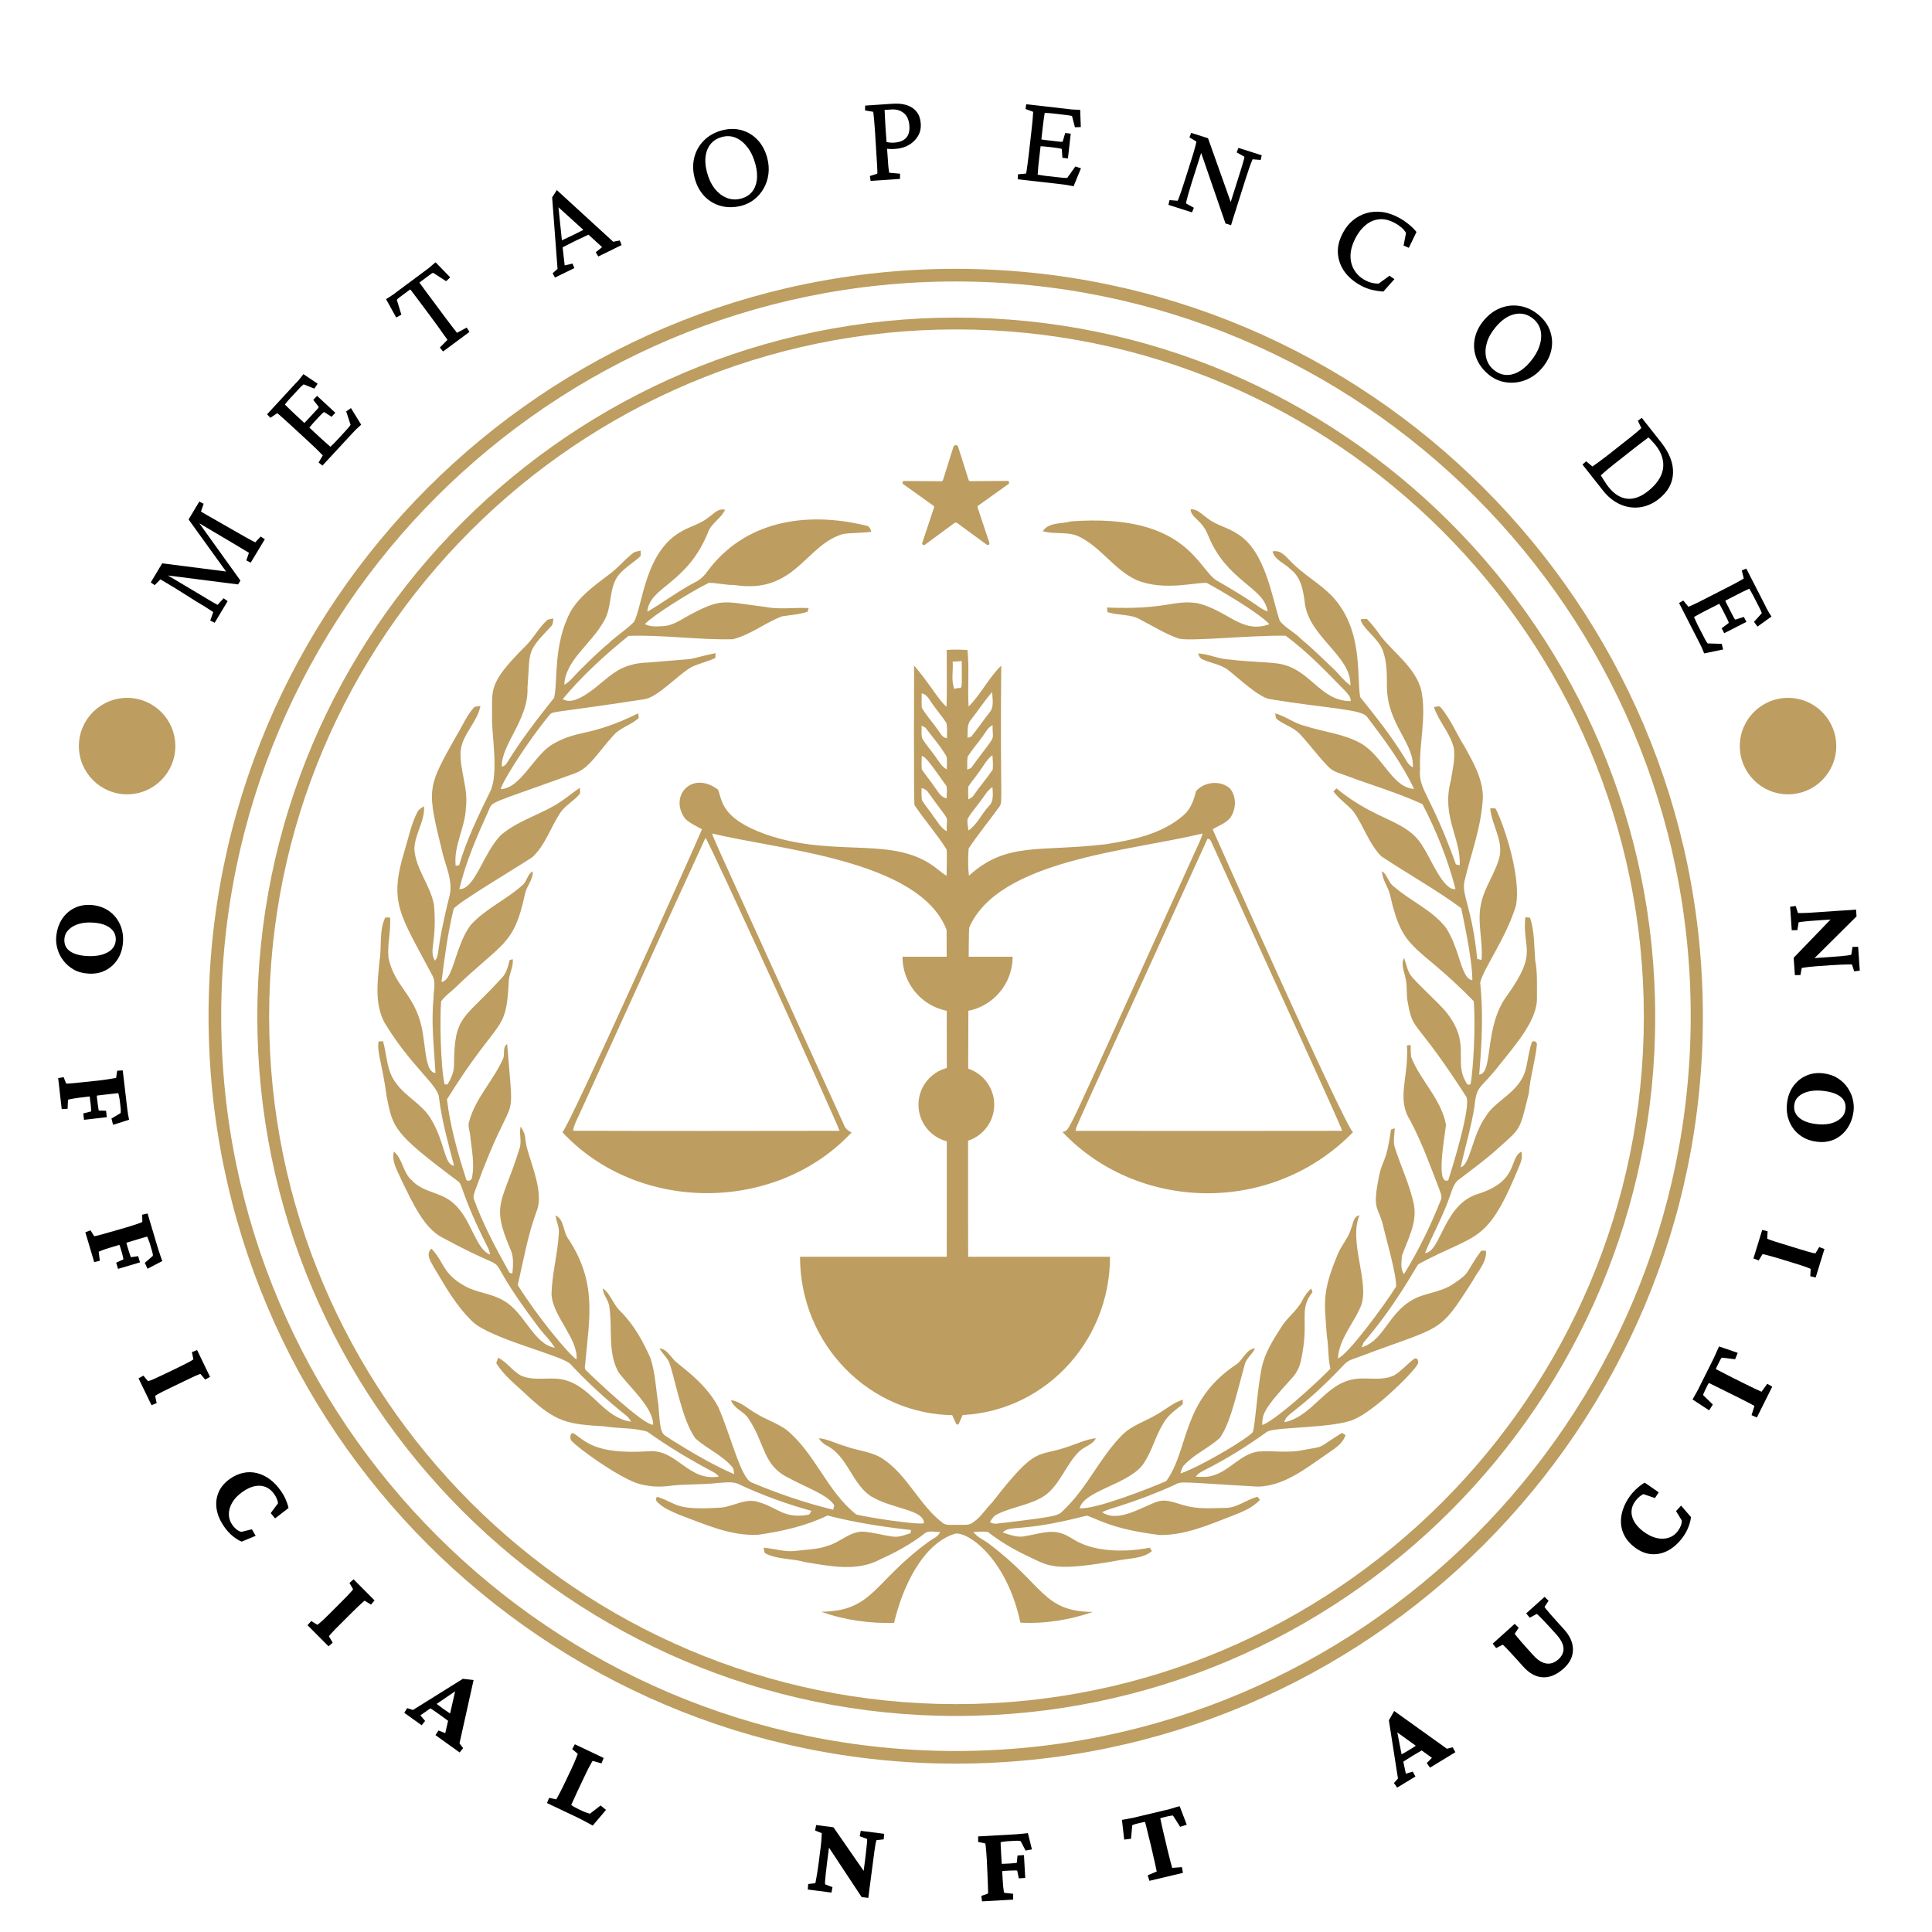 <svg xmlns="http://www.w3.org/2000/svg" xmlns:xlink="http://www.w3.org/1999/xlink" width="500" zoomAndPan="magnify" viewBox="0 0 375 375" height="500" preserveAspectRatio="xMidYMid meet" version="1.0"><defs><g/><clipPath id="id1"><path d="M 40.48 52.18 L 330.621 52.18 L 330.621 342.32 L 40.48 342.32 Z M 40.48 52.18 " clip-rule="nonzero"/></clipPath><clipPath id="id2"><path d="M 49.941 61.641 L 321.363 61.641 L 321.363 333.066 L 49.941 333.066 Z M 49.941 61.641 " clip-rule="nonzero"/></clipPath><clipPath id="id3"><path d="M 73 98.602 L 298.641 98.602 L 298.641 315.203 L 73 315.203 Z M 73 98.602 " clip-rule="nonzero"/></clipPath><clipPath id="id4"><path d="M 15.312 135.457 L 34.031 135.457 L 34.031 154.176 L 15.312 154.176 Z M 15.312 135.457 " clip-rule="nonzero"/></clipPath><clipPath id="id5"><path d="M 337.695 135.457 L 356.414 135.457 L 356.414 154.176 L 337.695 154.176 Z M 337.695 135.457 " clip-rule="nonzero"/></clipPath><clipPath id="id6"><path d="M 175.164 86.395 L 195.879 86.395 L 195.879 105.809 L 175.164 105.809 Z M 175.164 86.395 " clip-rule="nonzero"/></clipPath><clipPath id="id7"><path d="M 175.164 185.703 L 196.559 185.703 L 196.559 196.398 L 175.164 196.398 Z M 175.164 185.703 " clip-rule="nonzero"/></clipPath><clipPath id="id8"><path d="M 155.285 243.938 L 215.453 243.938 L 215.453 274.691 L 155.285 274.691 Z M 155.285 243.938 " clip-rule="nonzero"/></clipPath><clipPath id="id9"><path d="M 178.273 207.062 L 192.98 207.062 L 192.98 221.77 L 178.273 221.77 Z M 178.273 207.062 " clip-rule="nonzero"/></clipPath></defs><g clip-path="url(#id1)"><path fill="#bd9d60" d="M 185.5 342.32 C 105.578 342.32 40.48 277.223 40.48 197.199 C 40.48 117.18 105.578 52.18 185.5 52.18 C 265.426 52.18 330.523 117.277 330.523 197.199 C 330.621 277.223 265.523 342.32 185.5 342.32 Z M 185.5 54.633 C 106.852 54.633 42.934 118.555 42.934 197.199 C 42.934 275.848 106.953 339.867 185.5 339.867 C 264.051 339.867 328.168 275.848 328.168 197.199 C 328.168 118.555 264.148 54.633 185.5 54.633 Z M 185.5 54.633 " fill-opacity="1" fill-rule="nonzero"/></g><g clip-path="url(#id2)"><path fill="#bd9d60" d="M 185.605 333.066 C 110.84 333.066 49.941 272.168 49.941 197.305 C 49.941 122.445 110.84 61.641 185.605 61.641 C 260.375 61.641 321.273 122.539 321.273 197.305 C 321.363 272.168 260.469 333.066 185.605 333.066 Z M 185.605 63.938 C 112.031 63.938 52.238 123.734 52.238 197.305 C 52.238 270.879 112.125 330.77 185.605 330.77 C 259.09 330.77 319.07 270.879 319.07 197.305 C 319.07 123.734 259.18 63.938 185.605 63.938 Z M 185.605 63.938 " fill-opacity="1" fill-rule="nonzero"/></g><g fill="#000000" fill-opacity="1"><g transform="translate(41.105, 121.796)"><g><path d="M -11.844 -8.75 L -9.625 -12.453 L 3.328 -10.797 L 3.109 -10.406 L -4.5 -20.969 L -2.422 -24.438 L -1.578 -24.016 L -2.094 -22.516 C -1.895 -22.379 -1.516 -22.148 -0.953 -21.828 C -0.398 -21.504 0.191 -21.164 0.828 -20.812 L 4.781 -18.547 C 5.5 -18.141 6.102 -17.797 6.594 -17.516 C 7.094 -17.242 7.484 -17.031 7.766 -16.875 C 8.047 -16.719 8.27 -16.602 8.438 -16.531 L 9.5 -17.656 L 10.297 -17.125 L 7.562 -12.594 L 6.703 -13.016 L 7.219 -14.5 C 7.039 -14.602 6.836 -14.723 6.609 -14.859 C 6.391 -14.992 6.07 -15.188 5.656 -15.438 C 5.238 -15.688 4.672 -16.023 3.953 -16.453 L -3.672 -20.969 L -3.344 -21.516 L 5.562 -9.109 L 5.109 -8.359 L -10.109 -10.297 L -9.766 -10.844 L -2.469 -6.5 C -1.281 -5.789 -0.422 -5.273 0.109 -4.953 C 0.648 -4.641 0.988 -4.453 1.125 -4.391 L 2.297 -5.672 L 3.078 -5.109 L 0.562 -0.922 L -0.297 -1.344 L 0.281 -2.984 C 0.188 -3.047 0.008 -3.164 -0.25 -3.344 C -0.52 -3.52 -0.875 -3.75 -1.312 -4.031 C -1.758 -4.312 -2.297 -4.633 -2.922 -5 L -7.094 -7.625 C -7.719 -8.008 -8.289 -8.352 -8.812 -8.656 C -9.344 -8.969 -9.727 -9.195 -9.969 -9.344 L -11.078 -8.219 Z M -11.844 -8.75 "/></g></g></g><g fill="#000000" fill-opacity="1"><g transform="translate(61.761, 91.257)"><g><path d="M 8.344 -8.828 C 7.977 -8.504 7.66 -8.211 7.391 -7.953 C 7.129 -7.691 6.883 -7.438 6.656 -7.188 L 0.828 -0.891 L 0.078 -1.484 L 0.891 -2.859 C 0.828 -2.93 0.691 -3.07 0.484 -3.281 C 0.273 -3.5 -0.008 -3.785 -0.375 -4.141 C -0.75 -4.492 -1.203 -4.922 -1.734 -5.422 L -5.188 -8.609 C -5.738 -9.117 -6.207 -9.547 -6.594 -9.891 C -6.988 -10.242 -7.301 -10.52 -7.531 -10.719 C -7.77 -10.914 -7.91 -11.031 -7.953 -11.062 L -9.281 -10.156 L -9.922 -10.844 L -4.484 -16.734 C -4.316 -16.91 -4.141 -17.094 -3.953 -17.281 C -3.773 -17.477 -3.598 -17.691 -3.422 -17.922 C -3.242 -18.16 -3.062 -18.398 -2.875 -18.641 L -0.109 -16.781 L -0.75 -15.828 L -2.828 -16.656 C -2.941 -16.57 -3.062 -16.473 -3.188 -16.359 C -3.312 -16.254 -3.438 -16.129 -3.562 -15.984 L -5.469 -13.922 C -5.688 -13.691 -5.875 -13.484 -6.031 -13.297 C -6.188 -13.109 -6.332 -12.922 -6.469 -12.734 C -6.414 -12.68 -6.273 -12.547 -6.047 -12.328 C -5.828 -12.109 -5.578 -11.863 -5.297 -11.594 C -5.016 -11.32 -4.723 -11.047 -4.422 -10.766 L 0.516 -6.188 C 0.766 -5.969 1.016 -5.742 1.266 -5.516 C 1.523 -5.285 1.75 -5.086 1.938 -4.922 C 2.133 -4.766 2.281 -4.641 2.375 -4.547 C 2.562 -4.723 2.742 -4.895 2.922 -5.062 C 3.098 -5.238 3.297 -5.441 3.516 -5.672 L 5.156 -7.453 C 5.406 -7.723 5.602 -7.941 5.75 -8.109 C 5.906 -8.285 6.02 -8.426 6.094 -8.531 C 6.176 -8.633 6.238 -8.727 6.281 -8.812 L 5.438 -11.391 L 6.359 -12.047 Z M 2.594 -10.359 L 1.156 -11.281 C 1.07 -11.25 0.957 -11.164 0.812 -11.031 C 0.664 -10.895 0.492 -10.723 0.297 -10.516 L -0.984 -9.125 C -1.141 -8.957 -1.297 -8.773 -1.453 -8.578 C -1.617 -8.379 -1.785 -8.176 -1.953 -7.969 L -2.969 -8.891 C -2.77 -9.078 -2.582 -9.258 -2.406 -9.438 C -2.227 -9.625 -2.062 -9.801 -1.906 -9.969 L -0.625 -11.359 C -0.426 -11.566 -0.258 -11.742 -0.125 -11.891 C 0 -12.047 0.078 -12.172 0.109 -12.266 L -0.953 -13.641 L -0.219 -14.422 L 3.328 -11.141 Z M 2.594 -10.359 "/></g></g></g><g fill="#000000" fill-opacity="1"><g transform="translate(82.982, 70.473)"><g><path d="M 1.562 -19.562 L 4.406 -16.641 L 3.609 -15.891 L 1.094 -17.516 C 0.957 -17.484 0.816 -17.41 0.672 -17.297 C 0.535 -17.191 0.414 -17.102 0.312 -17.031 L -0.406 -16.5 C -0.539 -16.395 -0.723 -16.258 -0.953 -16.094 C -1.18 -15.926 -1.391 -15.77 -1.578 -15.625 C -1.492 -15.508 -1.305 -15.254 -1.016 -14.859 C -0.734 -14.461 -0.395 -14 0 -13.469 C 0.383 -12.945 0.758 -12.445 1.125 -11.969 L 3.125 -9.266 C 3.75 -8.422 4.301 -7.691 4.781 -7.078 C 5.258 -6.473 5.57 -6.07 5.719 -5.875 L 7.609 -6.891 L 8.141 -6.047 L 3.016 -2.25 L 2.391 -3.016 L 3.875 -4.516 C 3.727 -4.711 3.43 -5.125 2.984 -5.75 C 2.547 -6.383 2.016 -7.125 1.391 -7.969 L -0.609 -10.672 C -0.973 -11.148 -1.348 -11.648 -1.734 -12.172 C -2.129 -12.703 -2.473 -13.16 -2.766 -13.547 C -3.055 -13.941 -3.254 -14.191 -3.359 -14.297 C -3.535 -14.172 -3.734 -14.023 -3.953 -13.859 C -4.18 -13.691 -4.363 -13.555 -4.5 -13.453 L -5.281 -12.875 C -5.383 -12.789 -5.5 -12.703 -5.625 -12.609 C -5.758 -12.516 -5.867 -12.398 -5.953 -12.266 L -5.078 -9.391 L -6.078 -8.844 L -8.047 -12.406 C -7.891 -12.5 -7.723 -12.602 -7.547 -12.719 C -7.379 -12.844 -7.207 -12.957 -7.031 -13.062 C -6.852 -13.164 -6.68 -13.281 -6.516 -13.406 C -6.359 -13.531 -6.203 -13.648 -6.047 -13.766 L -0.312 -18.031 C -0.164 -18.145 -0.008 -18.258 0.156 -18.375 C 0.32 -18.5 0.477 -18.629 0.625 -18.766 C 0.781 -18.91 0.938 -19.047 1.094 -19.172 C 1.258 -19.297 1.414 -19.426 1.562 -19.562 Z M 1.562 -19.562 "/></g></g></g><g fill="#000000" fill-opacity="1"><g transform="translate(107.655, 53.91)"><g><path d="M 0.062 -0.031 L -0.391 -0.875 L 0.562 -1.719 L -0.484 -15.594 L 0.422 -17.016 L 11.375 -6.984 L 12.641 -7.234 L 13 -6.344 L 8.469 -4.125 L 7.984 -4.953 L 9.219 -5.938 L 6.281 -8.625 L 5.688 -9.188 L 0.266 -14.109 L 0.641 -14.656 L 1.422 -7.109 L 1.5 -6.328 L 1.953 -2.391 L 3.469 -2.75 L 3.828 -1.875 Z M 1.188 -5.719 L 0.609 -6.906 C 0.898 -7.031 1.289 -7.207 1.781 -7.438 C 2.281 -7.664 2.891 -7.953 3.609 -8.297 C 4.316 -8.641 4.914 -8.941 5.406 -9.203 C 5.906 -9.461 6.285 -9.664 6.547 -9.812 L 7.125 -8.625 C 6.625 -8.383 6.117 -8.145 5.609 -7.906 C 5.098 -7.676 4.609 -7.445 4.141 -7.219 C 3.691 -7 3.227 -6.766 2.75 -6.516 C 2.27 -6.273 1.75 -6.008 1.188 -5.719 Z M 1.188 -5.719 "/></g></g></g><g fill="#000000" fill-opacity="1"><g transform="translate(135.46, 41.926)"><g><path d="M 8.5 -2 C 7.094 -1.633 5.766 -1.613 4.516 -1.938 C 3.266 -2.258 2.188 -2.891 1.281 -3.828 C 0.383 -4.766 -0.25 -5.941 -0.625 -7.359 C -1 -8.773 -1.02 -10.117 -0.688 -11.391 C -0.363 -12.66 0.266 -13.758 1.203 -14.688 C 2.141 -15.613 3.297 -16.258 4.672 -16.625 C 6.023 -16.977 7.297 -16.988 8.484 -16.656 C 9.68 -16.32 10.719 -15.691 11.594 -14.766 C 12.469 -13.836 13.094 -12.66 13.469 -11.234 C 13.75 -10.16 13.82 -9.125 13.688 -8.125 C 13.562 -7.133 13.258 -6.219 12.781 -5.375 C 12.312 -4.539 11.711 -3.832 10.984 -3.25 C 10.254 -2.664 9.426 -2.25 8.5 -2 Z M 8.359 -3.375 C 9.242 -3.602 9.945 -4.023 10.469 -4.641 C 10.988 -5.266 11.312 -6.035 11.438 -6.953 C 11.562 -7.867 11.473 -8.895 11.172 -10.031 C 10.828 -11.332 10.32 -12.422 9.656 -13.297 C 8.988 -14.18 8.234 -14.805 7.391 -15.172 C 6.547 -15.535 5.648 -15.594 4.703 -15.344 C 3.336 -14.988 2.391 -14.191 1.859 -12.953 C 1.336 -11.723 1.305 -10.234 1.766 -8.484 C 2.098 -7.223 2.598 -6.164 3.266 -5.312 C 3.941 -4.469 4.723 -3.867 5.609 -3.516 C 6.492 -3.172 7.41 -3.125 8.359 -3.375 Z M 8.359 -3.375 "/></g></g></g><g fill="#000000" fill-opacity="1"><g transform="translate(167.656, 35.2)"><g><path d="M 1.328 -0.094 L 1.188 -1.031 L 2.609 -1.484 C 2.641 -1.555 2.648 -1.703 2.641 -1.922 C 2.629 -2.148 2.613 -2.508 2.594 -3 C 2.57 -3.5 2.531 -4.172 2.469 -5.016 L 2.156 -10.094 C 2.102 -10.895 2.051 -11.535 2 -12.016 C 1.945 -12.504 1.91 -12.863 1.891 -13.094 C 1.867 -13.32 1.848 -13.457 1.828 -13.5 L 0.25 -13.766 L 0.266 -14.703 L 5.562 -15.062 C 7.219 -15.176 8.523 -14.898 9.484 -14.234 C 10.441 -13.578 10.969 -12.566 11.062 -11.203 C 11.125 -10.285 10.938 -9.469 10.5 -8.75 C 10.07 -8.039 9.473 -7.469 8.703 -7.031 C 7.941 -6.602 7.07 -6.359 6.094 -6.297 C 5.707 -6.266 5.352 -6.258 5.031 -6.281 C 4.707 -6.301 4.406 -6.328 4.125 -6.359 L 4.031 -7.719 C 4.406 -7.625 4.738 -7.562 5.031 -7.531 C 5.32 -7.5 5.617 -7.492 5.922 -7.516 C 6.898 -7.578 7.648 -7.867 8.172 -8.391 C 8.691 -8.922 8.922 -9.703 8.859 -10.734 C 8.773 -11.91 8.406 -12.754 7.75 -13.266 C 7.094 -13.785 6.301 -14.016 5.375 -13.953 L 4.047 -13.859 C 4.047 -13.754 4.055 -13.523 4.078 -13.172 C 4.098 -12.816 4.117 -12.379 4.141 -11.859 C 4.172 -11.348 4.203 -10.805 4.234 -10.234 L 4.609 -5.156 C 4.672 -4.312 4.719 -3.645 4.75 -3.156 C 4.789 -2.664 4.832 -2.316 4.875 -2.109 C 4.914 -1.898 4.938 -1.754 4.938 -1.672 L 7.047 -1.484 L 7.031 -0.469 Z M 1.328 -0.094 "/></g></g></g><g fill="#000000" fill-opacity="1"><g transform="translate(196.332, 34.658)"><g><path d="M 12.047 1.5 C 11.578 1.395 11.156 1.312 10.781 1.25 C 10.414 1.195 10.066 1.148 9.734 1.109 L 1.203 0.141 L 1.266 -0.828 L 2.828 -0.969 C 2.848 -1.051 2.883 -1.242 2.938 -1.547 C 2.988 -1.848 3.047 -2.254 3.109 -2.766 C 3.18 -3.273 3.258 -3.895 3.344 -4.625 L 3.875 -9.297 C 3.957 -10.047 4.023 -10.676 4.078 -11.188 C 4.129 -11.707 4.16 -12.117 4.172 -12.422 C 4.191 -12.723 4.203 -12.898 4.203 -12.953 L 2.719 -13.5 L 2.859 -14.422 L 10.828 -13.516 C 11.066 -13.484 11.316 -13.453 11.578 -13.422 C 11.848 -13.398 12.129 -13.383 12.422 -13.375 C 12.711 -13.363 13.016 -13.352 13.328 -13.344 L 13.453 -10 L 12.312 -9.953 L 11.75 -12.125 C 11.625 -12.176 11.477 -12.211 11.312 -12.234 C 11.145 -12.266 10.969 -12.289 10.781 -12.312 L 7.984 -12.641 C 7.672 -12.672 7.395 -12.695 7.156 -12.719 C 6.914 -12.738 6.676 -12.742 6.438 -12.734 C 6.426 -12.672 6.398 -12.484 6.359 -12.172 C 6.316 -11.867 6.266 -11.52 6.203 -11.125 C 6.148 -10.727 6.102 -10.332 6.062 -9.938 L 5.297 -3.234 C 5.254 -2.91 5.219 -2.578 5.188 -2.234 C 5.164 -1.891 5.145 -1.586 5.125 -1.328 C 5.102 -1.078 5.086 -0.891 5.078 -0.766 C 5.328 -0.723 5.566 -0.68 5.797 -0.641 C 6.035 -0.598 6.316 -0.555 6.641 -0.516 L 9.047 -0.25 C 9.41 -0.207 9.707 -0.176 9.938 -0.156 C 10.176 -0.133 10.363 -0.125 10.5 -0.125 C 10.633 -0.125 10.742 -0.129 10.828 -0.141 L 12.391 -2.344 L 13.484 -2 Z M 9.875 -4.031 L 9.766 -5.734 C 9.691 -5.785 9.555 -5.828 9.359 -5.859 C 9.172 -5.898 8.938 -5.938 8.656 -5.969 L 6.766 -6.188 C 6.547 -6.219 6.305 -6.238 6.047 -6.25 C 5.797 -6.258 5.535 -6.27 5.266 -6.281 L 5.422 -7.656 C 5.68 -7.602 5.938 -7.562 6.188 -7.531 C 6.445 -7.5 6.688 -7.469 6.906 -7.438 L 8.797 -7.219 C 9.078 -7.188 9.312 -7.16 9.5 -7.141 C 9.695 -7.129 9.844 -7.141 9.938 -7.172 L 10.422 -8.844 L 11.5 -8.719 L 10.953 -3.906 Z M 9.875 -4.031 "/></g></g></g><g fill="#000000" fill-opacity="1"><g transform="translate(225.601, 39.39)"><g><path d="M 13.094 0.406 L 14.781 -4.938 C 15.082 -5.863 15.316 -6.613 15.484 -7.188 C 15.66 -7.758 15.781 -8.18 15.844 -8.453 C 15.914 -8.734 15.945 -8.906 15.938 -8.969 L 14.438 -9.812 L 14.781 -10.688 L 19.297 -9.25 L 19.094 -8.344 L 17.516 -8.469 C 17.504 -8.414 17.441 -8.254 17.328 -7.984 C 17.211 -7.723 17.055 -7.305 16.859 -6.734 C 16.66 -6.16 16.414 -5.422 16.125 -4.516 L 14.328 1.172 C 14.172 1.672 14.008 2.18 13.844 2.703 C 13.676 3.223 13.508 3.766 13.344 4.328 L 12.266 3.984 L 7.25 -10.562 L 7.766 -10.406 L 5.734 -4.016 C 5.441 -3.078 5.211 -2.312 5.047 -1.719 C 4.891 -1.133 4.773 -0.703 4.703 -0.422 C 4.641 -0.148 4.609 0.02 4.609 0.094 L 6.125 0.938 L 5.766 1.828 L 1.188 0.375 L 1.406 -0.547 L 2.969 -0.422 C 3.02 -0.484 3.094 -0.645 3.188 -0.906 C 3.289 -1.164 3.441 -1.582 3.641 -2.156 C 3.848 -2.738 4.098 -3.5 4.391 -4.438 L 5.688 -8.531 C 5.914 -9.238 6.094 -9.828 6.219 -10.297 C 6.352 -10.766 6.453 -11.129 6.516 -11.391 C 6.578 -11.648 6.609 -11.828 6.609 -11.922 L 5.266 -12.719 L 5.609 -13.594 L 8.875 -12.562 L 13.531 0.531 Z M 13.094 0.406 "/></g></g></g><g fill="#000000" fill-opacity="1"><g transform="translate(256.108, 50.762)"><g><path d="M 7.938 4.609 C 6.664 3.91 5.645 3.035 4.875 1.984 C 4.113 0.93 3.68 -0.25 3.578 -1.562 C 3.484 -2.883 3.832 -4.266 4.625 -5.703 C 5.125 -6.617 5.754 -7.391 6.516 -8.016 C 7.285 -8.648 8.148 -9.109 9.109 -9.391 C 10.066 -9.672 11.086 -9.742 12.172 -9.609 C 13.254 -9.473 14.367 -9.086 15.516 -8.453 C 16.109 -8.129 16.707 -7.723 17.312 -7.234 C 17.926 -6.742 18.43 -6.242 18.828 -5.734 L 17.344 -2.656 L 16.328 -3.109 L 16.797 -5.547 C 16.617 -5.891 16.332 -6.234 15.938 -6.578 C 15.539 -6.922 15.129 -7.207 14.703 -7.438 C 13.609 -8.039 12.582 -8.297 11.625 -8.203 C 10.676 -8.109 9.82 -7.758 9.062 -7.156 C 8.301 -6.551 7.66 -5.773 7.141 -4.828 C 6.453 -3.586 6.082 -2.414 6.031 -1.312 C 5.988 -0.219 6.219 0.75 6.719 1.594 C 7.219 2.438 7.91 3.102 8.797 3.594 C 9.254 3.844 9.703 4.02 10.141 4.125 C 10.586 4.238 11.039 4.289 11.5 4.281 L 13.594 2.75 L 14.547 3.422 L 12.406 5.828 C 11.758 5.797 11.039 5.691 10.25 5.516 C 9.469 5.336 8.695 5.035 7.938 4.609 Z M 7.938 4.609 "/></g></g></g><g fill="#000000" fill-opacity="1"><g transform="translate(282.373, 66.875)"><g><path d="M 6.531 5.797 C 5.414 4.859 4.629 3.785 4.172 2.578 C 3.723 1.367 3.625 0.129 3.875 -1.141 C 4.125 -2.41 4.723 -3.609 5.672 -4.734 C 6.617 -5.848 7.703 -6.641 8.922 -7.109 C 10.148 -7.578 11.41 -7.695 12.703 -7.469 C 14.004 -7.238 15.203 -6.66 16.297 -5.734 C 17.359 -4.836 18.094 -3.801 18.5 -2.625 C 18.914 -1.445 19 -0.238 18.75 1 C 18.5 2.238 17.898 3.422 16.953 4.547 C 16.234 5.398 15.422 6.062 14.516 6.531 C 13.617 7 12.691 7.281 11.734 7.375 C 10.785 7.469 9.863 7.383 8.969 7.125 C 8.082 6.863 7.27 6.422 6.531 5.797 Z M 7.547 4.906 C 8.254 5.488 9.008 5.816 9.812 5.891 C 10.625 5.961 11.441 5.785 12.266 5.359 C 13.086 4.93 13.875 4.27 14.625 3.375 C 15.5 2.344 16.102 1.305 16.438 0.266 C 16.781 -0.773 16.859 -1.75 16.672 -2.656 C 16.484 -3.562 16.016 -4.332 15.266 -4.969 C 14.18 -5.875 12.984 -6.188 11.672 -5.906 C 10.367 -5.633 9.133 -4.805 7.969 -3.422 C 7.125 -2.43 6.547 -1.414 6.234 -0.375 C 5.93 0.656 5.883 1.633 6.094 2.562 C 6.312 3.488 6.797 4.27 7.547 4.906 Z M 7.547 4.906 "/></g></g></g><g fill="#000000" fill-opacity="1"><g transform="translate(306.405, 89.217)"><g><path d="M 12.266 -8.109 L 16.016 -3.359 C 17.641 -1.285 18.41 0.711 18.328 2.641 C 18.254 4.578 17.332 6.242 15.562 7.641 C 14.406 8.547 13.172 9.082 11.859 9.25 C 10.547 9.414 9.266 9.219 8.016 8.656 C 6.773 8.094 5.664 7.188 4.688 5.938 L 0.75 0.953 L 1.469 0.328 L 2.688 1.328 C 2.832 1.242 3.188 0.992 3.75 0.578 C 4.312 0.172 4.945 -0.305 5.656 -0.859 L 9.344 -3.766 C 10.133 -4.379 10.789 -4.91 11.312 -5.359 C 11.832 -5.805 12.117 -6.066 12.172 -6.141 L 11.5 -7.562 Z M 13.547 -4.312 C 13.422 -4.207 13.254 -4.078 13.047 -3.922 C 12.836 -3.773 12.547 -3.555 12.172 -3.266 C 11.797 -2.984 11.289 -2.594 10.656 -2.094 L 6.969 0.812 C 6.57 1.125 6.203 1.422 5.859 1.703 C 5.516 1.984 5.211 2.238 4.953 2.469 C 4.703 2.707 4.488 2.906 4.312 3.062 C 4.602 3.508 4.859 3.91 5.078 4.266 C 5.305 4.629 5.547 4.973 5.797 5.297 C 6.891 6.672 8.086 7.43 9.391 7.578 C 10.691 7.723 12.039 7.242 13.438 6.141 C 14.289 5.473 14.961 4.773 15.453 4.047 C 15.941 3.328 16.25 2.582 16.375 1.812 C 16.5 1.039 16.441 0.27 16.203 -0.5 C 15.973 -1.281 15.547 -2.062 14.922 -2.844 C 14.734 -3.082 14.523 -3.32 14.297 -3.562 C 14.078 -3.812 13.828 -4.062 13.547 -4.312 Z M 13.547 -4.312 "/></g></g></g><g fill="#000000" fill-opacity="1"><g transform="translate(325.343, 115.967)"><g><path d="M 5.438 10.859 C 5.258 10.398 5.094 10 4.938 9.656 C 4.781 9.32 4.625 9.008 4.469 8.719 L 0.562 1.078 L 1.375 0.594 L 2.391 1.812 C 2.461 1.781 2.641 1.703 2.922 1.578 C 3.203 1.461 3.57 1.289 4.031 1.062 C 4.5 0.832 5.055 0.551 5.703 0.219 L 9.891 -1.922 C 10.555 -2.266 11.117 -2.555 11.578 -2.797 C 12.035 -3.047 12.391 -3.242 12.641 -3.391 C 12.898 -3.547 13.062 -3.645 13.125 -3.688 L 12.734 -5.234 L 13.609 -5.609 L 17.266 1.531 C 17.367 1.738 17.477 1.961 17.594 2.203 C 17.719 2.441 17.859 2.688 18.016 2.938 C 18.172 3.188 18.332 3.441 18.5 3.703 L 15.781 5.656 L 15.109 4.734 L 16.625 3.047 C 16.582 2.922 16.523 2.781 16.453 2.625 C 16.391 2.469 16.316 2.305 16.234 2.141 L 14.953 -0.359 C 14.805 -0.641 14.672 -0.883 14.547 -1.094 C 14.43 -1.301 14.312 -1.504 14.188 -1.703 C 14.113 -1.672 13.938 -1.586 13.656 -1.453 C 13.383 -1.328 13.066 -1.176 12.703 -1 C 12.348 -0.82 11.992 -0.641 11.641 -0.453 L 5.641 2.609 C 5.348 2.766 5.051 2.922 4.75 3.078 C 4.445 3.242 4.18 3.391 3.953 3.516 C 3.734 3.641 3.57 3.734 3.469 3.797 C 3.57 4.016 3.672 4.238 3.766 4.469 C 3.859 4.695 3.977 4.957 4.125 5.25 L 5.234 7.406 C 5.398 7.727 5.535 7.988 5.641 8.188 C 5.754 8.395 5.848 8.551 5.922 8.656 C 6.004 8.77 6.066 8.859 6.109 8.922 L 8.844 9 L 9.125 10.094 Z M 8.828 5.984 L 10.203 4.953 C 10.203 4.859 10.16 4.719 10.078 4.531 C 10.004 4.352 9.898 4.141 9.766 3.891 L 8.906 2.203 C 8.801 2.004 8.688 1.789 8.562 1.562 C 8.438 1.344 8.301 1.117 8.156 0.891 L 9.375 0.266 C 9.477 0.516 9.582 0.754 9.688 0.984 C 9.801 1.211 9.91 1.426 10.016 1.625 L 10.875 3.312 C 11.008 3.562 11.125 3.773 11.219 3.953 C 11.312 4.129 11.398 4.242 11.484 4.297 L 13.141 3.781 L 13.641 4.734 L 9.328 6.938 Z M 8.828 5.984 "/></g></g></g><g fill="#000000" fill-opacity="1"><g transform="translate(337.524, 143.258)"><g/></g></g><g clip-path="url(#id3)"><path fill="#bd9d60" d="M 137.43 100.492 C 138.457 99.805 139.352 98.602 140.738 98.945 C 140.031 100.496 138.43 101.352 137.629 102.828 C 133.566 113.449 126.043 113.773 125.648 118.738 C 128.742 116.945 131.602 114.746 134.789 113.082 C 135.816 112.605 136.66 111.832 137.301 110.906 C 144.5 101.164 156.328 99.156 168.117 102.023 C 168.766 102.098 168.961 102.672 169.113 103.215 C 167.285 103.473 165.426 103.383 163.602 103.652 C 156.293 105.801 154.328 115.441 142.496 113.539 C 140.84 113.59 139.215 113.113 137.57 113.137 C 134.012 114.887 126.832 119.387 125.16 121.133 C 126.348 121.77 127.723 121.578 129.016 121.512 C 131.039 121.266 132.652 119.957 134.418 119.066 C 140.254 116.031 140.637 116.824 148.453 117.793 C 151.262 118.359 154.133 117.879 156.961 118.023 C 156.91 118.195 156.801 118.547 156.75 118.727 C 155.156 119.285 153.457 119.359 151.805 119.629 C 148.5 120.859 145.672 123.238 142.215 124.078 C 135.457 124.227 128.738 123.184 121.988 123.426 C 117.41 127.152 113.008 131.133 109.23 135.688 C 112.004 137.453 116.883 132.062 119.129 130.648 C 121.062 129.223 123.477 128.641 125.848 128.594 C 137.883 127.539 131.426 128.387 138.879 126.773 C 138.871 127.008 138.863 127.473 138.859 127.707 C 137.391 128.414 135.777 128.746 134.305 129.434 C 131.59 130.914 127.684 135.387 125.027 135.727 C 105.242 138.77 107.586 137.793 106.375 139.117 C 102.539 143.82 97.715 151.309 97.184 153.156 C 101.145 153.094 103.75 146.23 107.594 144.266 C 112.406 141.582 114.562 143.035 123.879 138.461 C 123.906 138.688 123.961 139.141 123.984 139.367 C 122.539 140.699 120.484 141.18 119.145 142.652 C 116.023 146.07 114.539 148.941 111.734 150.051 C 94.379 156.328 95.695 155.406 94.836 157.336 C 92.598 162.273 90.406 167.293 89.16 172.578 C 92.172 172.688 93.797 165.586 97.184 162.125 C 100.711 159.082 105.418 158.027 109.184 155.355 C 110.316 154.57 111.387 153.699 112.527 152.922 C 112.555 153.383 112.777 153.934 112.352 154.293 C 111.254 155.555 109.688 156.352 108.742 157.766 C 106.863 160.594 105.855 164.062 103.297 166.406 C 98.523 169.477 89.199 175.008 88.066 176.371 C 86.922 181.047 86.285 185.824 85.691 190.598 C 88.02 190.309 88.332 183.586 91.332 179.586 C 94.215 176.348 98.34 174.625 101.512 171.715 C 102.316 170.977 102.371 169.672 103.395 169.125 C 103.516 170.75 102.207 171.957 101.906 173.484 C 99.766 183.566 97.605 182.816 88.477 191.598 C 87.535 192.531 86.387 193.262 85.621 194.359 C 85.363 197.434 85.484 206.875 86.297 210.48 L 86.875 210.48 C 87.559 209.312 88.156 208.012 88.125 206.629 C 88.176 196.879 90.039 197.961 97.18 190.031 C 98.254 189.098 98.59 187.68 98.914 186.359 C 99.066 186.312 99.363 186.215 99.516 186.168 C 99.711 187.746 98.734 189.121 98.738 190.676 C 98.219 200.891 96.988 196.961 86.758 213.375 C 87.375 218.637 88.84 223.797 90.473 228.84 C 90.578 229.488 91.637 229.125 91.609 228.57 C 92.176 225.863 91.527 223.121 91.273 220.422 C 91.188 219.477 90.719 218.516 91.094 217.574 C 92.328 213.109 95.746 209.734 97.613 205.574 C 98.09 204.664 97.461 203.219 98.438 202.656 C 99.855 220.699 100.055 209.512 92.305 230.852 C 92.141 231.438 91.789 232.055 91.957 232.676 C 93.758 237.688 96.305 242.387 98.891 247.027 C 99.031 247.07 99.312 247.16 99.449 247.203 C 99.594 245.641 99.758 243.977 99.086 242.512 C 95.164 233.438 97.578 233.609 100.91 222.691 C 101.262 221.363 100.738 219.992 101.059 218.66 C 101.562 219.406 101.965 220.246 101.98 221.164 C 102.191 224.266 105.887 231.07 104.125 235.184 C 102.426 239.797 101.605 244.66 100.496 249.43 C 104.348 255.613 110.328 262.816 111.902 263.875 C 112.297 259.926 107.191 255.375 107.051 251.18 C 107.145 247.246 108.23 243.41 108.465 239.488 C 108.629 238.242 107.973 237.125 107.836 235.918 C 109.477 236.676 109.285 238.887 110.168 240.254 C 115.902 248.777 114.438 255.617 113.602 264.508 C 113.609 265 113.312 265.637 113.789 266.008 C 115.238 267.449 124.848 276.598 126.773 276.547 C 126.82 273.184 122.043 269.129 119.984 266.238 C 117.93 262.383 118.898 257.883 118.285 253.738 C 118.199 252.395 117.055 251.41 117 250.062 C 118.562 251.191 119.016 253.199 120.398 254.496 C 123.016 257.086 124.836 260.359 126.293 263.711 C 127.207 266.629 127.316 269.711 127.797 272.715 C 128.211 279.254 128.559 278.094 130.418 279.523 C 134.316 281.949 138.293 284.309 142.508 286.141 C 142.391 285.68 142.48 285.125 142.145 284.758 C 140.16 282.418 137.219 281.223 134.977 279.191 C 132.273 275.496 130.922 266.926 129.805 264.242 C 129.301 263.336 128.512 262.629 128.004 261.719 C 129.312 261.828 129.973 263.062 130.789 263.918 C 131.746 265.066 136.629 267.965 139.363 272.996 C 141.871 278.586 143.742 286.902 145.898 287.75 C 151.02 289.922 156.312 291.711 161.719 293.039 C 161.77 292.824 161.879 292.391 161.934 292.18 C 160.57 290.016 156.301 288.699 152.387 286.492 C 148.09 284.09 148.371 279.891 145.254 275.316 C 144.383 273.898 142.43 273.445 141.895 271.773 C 143.824 272.043 145.215 273.531 146.867 274.418 C 148.723 275.562 150.84 276.234 152.617 277.5 C 158.223 282.062 160.523 289.477 166.195 293.961 C 168.492 294.543 177.691 295.965 179.344 295.672 C 179.309 292.941 173.371 293.004 169.047 290.426 C 165.305 287.941 164.559 282.668 160.465 280.586 C 159.84 280.238 159.285 279.77 158.914 279.16 C 160.695 279.305 162.301 280.219 164.012 280.688 C 166.441 281.598 169.184 281.707 171.383 283.176 C 176.254 286.434 178.488 292.281 183.172 295.746 C 183.961 296.121 184.898 295.91 185.75 295.98 C 186.773 295.895 187.965 296.203 188.836 295.512 C 190.391 294.504 191.328 292.859 192.621 291.574 C 201.484 280.16 201.102 283.051 207.57 280.711 C 209.27 280.148 210.922 279.344 212.719 279.16 C 212.039 280.484 210.398 280.773 209.402 281.789 C 206.887 284.312 205.82 287.992 202.93 290.191 C 200.133 292.137 196.59 292.402 193.59 293.902 C 192.898 294.172 192.539 294.832 192.145 295.414 C 192.953 296.059 193.973 295.578 194.898 295.574 C 206.629 294.16 205.277 294.184 206.855 292.707 C 211.152 288.492 213.566 282.789 217.816 278.535 C 219.723 276.605 222.406 275.863 224.668 274.473 C 226.305 273.531 227.762 272.254 229.59 271.676 C 229.582 271.902 229.559 272.355 229.547 272.582 C 228.168 273.672 226.637 274.711 225.793 276.305 C 224.285 278.699 223.645 281.531 222.086 283.898 C 219.473 288.09 210.395 289.227 209.566 292.758 C 212.625 293.027 223.391 288.785 226.387 287.465 C 230.867 281.176 229.266 272.004 239.887 264.887 C 241.285 263.992 241.797 261.926 243.598 261.703 C 243.105 262.867 241.91 263.609 241.602 264.859 C 239.23 273.754 238.555 276.414 236.785 279.09 C 234.609 281.082 231.766 282.254 229.766 284.457 C 229.379 284.883 229.277 285.469 229.129 286.004 C 233.414 284.508 242.312 279.102 243.176 277.965 C 243.688 276.285 243.996 269.934 244.887 265.516 C 245.484 262.637 247.09 260.105 248.656 257.656 C 249.793 255.773 251.684 254.473 252.719 252.52 C 253.176 251.621 253.738 250.766 254.508 250.105 C 254.57 250.277 254.688 250.621 254.75 250.793 C 251.973 254.383 254.191 256.117 252.574 263.793 C 252.324 265.191 251.707 266.52 250.715 267.547 C 244.844 273.953 245.117 274.539 244.977 276.598 C 247.355 275.855 255.117 268.852 258.227 265.668 C 257.746 263.551 257.898 261.371 257.535 259.238 C 257.086 252.879 256.52 250.934 259.629 243.523 C 260.332 241.707 261.777 240.262 262.281 238.359 C 262.676 237.473 262.691 236.082 263.883 235.898 C 261.684 240.906 265.902 248.914 264.168 253.465 C 262.75 256.891 259.93 259.836 259.684 263.672 C 261.57 263.035 268.516 253.629 270.988 249.719 C 271.094 247.434 268.82 239.559 268.617 238.566 C 267.594 233.773 266.227 235.418 267.691 228.191 C 268.355 224.91 269.07 225.906 269.996 219.246 C 270.176 219.184 270.531 219.059 270.707 219 C 270.711 220.168 270.383 221.348 270.664 222.504 C 271.859 226.352 273.688 230.012 274.469 233.984 C 275.043 237.441 273.23 240.609 272.113 243.746 C 272.043 244.922 271.77 246.293 272.512 247.305 C 275.32 242.773 277.656 237.961 279.625 233.012 C 280.059 232.234 279.52 231.418 279.309 230.672 C 277.594 226.227 275.973 221.727 273.742 217.512 C 270.965 213.184 273.473 209.246 273.09 202.926 C 273.27 202.902 273.629 202.844 273.805 202.816 C 273.828 203.602 273.797 204.391 273.91 205.168 C 275.711 209.789 279.785 213.348 280.664 218.348 C 280.391 220.859 278.641 230.152 281.098 229.102 C 281.711 227.246 285.75 214.344 284.555 212.797 C 274.68 197.453 274.293 200.434 273.277 194.727 C 272.906 193.117 273.203 191.441 272.805 189.836 C 272.574 188.562 271.852 187.199 272.527 185.949 C 273.027 187.246 273.191 188.742 274.199 189.785 C 276.223 192.004 278.5 193.984 280.516 196.211 C 285.785 202.656 281.984 205.863 284.609 210.145 C 284.766 210.531 285.035 210.637 285.422 210.449 C 285.941 207.988 286.461 198.938 286.047 194.324 C 274.785 182.789 272.34 185.086 269.816 173.723 C 269.441 172.125 268.293 170.785 268.242 169.102 C 269.324 169.793 269.422 171.227 270.438 171.988 C 273.703 174.875 277.98 176.598 280.688 180.121 C 283.375 184.234 283.574 189.98 285.781 190.262 C 285.793 185.895 283.656 176.609 283.621 176.27 C 278.645 172.605 273.223 169.613 268.086 166.191 C 265.664 163.715 264.668 160.246 262.668 157.465 C 261.461 156.105 259.902 155.086 258.809 153.617 C 259.008 153.418 259.211 153.219 259.414 153.02 C 267.52 159.723 273.246 158.938 276.359 164.641 C 277.555 166.32 280.211 173.039 282.508 172.551 C 281.035 166.844 278.82 161.309 276.098 156.082 C 271.344 153.887 266.277 152.418 261.371 150.578 C 260.164 150.098 258.773 149.844 257.859 148.848 C 255.855 146.816 254.199 144.48 252.242 142.41 C 251.035 141.156 249.277 140.703 247.93 139.648 C 247.52 139.398 247.621 138.852 247.52 138.461 C 249.598 139.059 251.344 140.48 253.473 140.953 C 256.957 142.082 260.727 142.418 263.984 144.199 C 268.387 146.598 270.227 152.922 274.465 153.125 C 272.098 148.121 268.754 143.621 265.41 139.223 C 264.523 137.645 257.898 137.566 246.488 135.703 C 244.332 135.344 240.668 131.844 238.398 130.066 C 236.934 128.922 235.02 128.75 233.383 127.965 C 232.891 127.785 232.723 127.254 232.527 126.828 C 234.668 126.941 236.645 127.984 238.793 128.027 C 241.832 128.43 244.918 128.418 247.961 128.781 C 254.352 129.648 256.047 136.098 262.184 136.086 C 262.191 135.215 261.535 134.625 261.016 134.023 C 257.371 130.293 253.742 126.488 249.535 123.391 C 242.516 123.281 230.43 124.605 228.664 123.898 C 226.156 123.004 223.891 121.586 221.531 120.371 C 219.57 119.102 217.109 119.547 214.961 118.797 C 214.938 118.582 214.895 118.141 214.867 117.922 C 226.609 118.383 227.59 116.383 232.391 117.074 C 238.32 118.457 241.027 123.117 246.387 121.16 C 244.387 118.961 236.891 114.586 234.273 113.164 C 232.578 112.875 225.914 114.879 220.508 112.543 C 216.309 110.57 213.762 106.34 209.648 104.254 C 207.406 103.039 204.773 103.816 202.402 103.102 C 203.59 101.32 206.051 101.727 207.879 101.199 C 230.656 99.516 232.578 110.793 236.293 112.754 C 239.043 114.34 241.781 115.961 244.379 117.793 C 244.891 118.168 245.449 118.473 246.051 118.691 C 245.367 113.906 238.148 112.914 234.52 103.969 C 233.254 100.742 231.215 100.625 231.09 98.859 C 232.438 98.758 233.312 99.887 234.332 100.566 C 236.062 101.969 238.348 102.359 240.168 103.617 C 245.688 106.961 246.914 116.195 248.398 120.504 C 249.543 121.945 251.312 122.73 252.578 124.062 C 254.895 125.98 257.016 128.113 259.203 130.176 C 260.148 131.16 260.996 132.266 262.125 133.055 C 262.285 127.301 254.211 123.758 253.277 117.164 C 252.984 114.785 252.586 112.082 250.535 110.531 C 249.387 109.344 247.473 108.742 246.992 107.039 C 248.621 106.652 249.605 108.074 250.617 109.055 C 253.004 111.531 256.09 113.199 258.504 115.652 C 264.672 122.234 263.27 130.98 264.008 135.301 C 266.961 138.973 269.895 142.672 272.387 146.68 C 272.938 147.48 273.293 148.496 274.234 148.938 C 274.5 144.164 269.195 140.539 269.195 133.129 C 269.203 130.824 269.203 128.477 268.414 126.281 C 267.508 123.82 264.285 121.84 264.105 120.191 C 264.508 120.168 264.91 120.148 265.316 120.137 C 266.312 121.172 267.199 122.305 268.016 123.484 C 270.68 126.863 274.609 129.5 275.832 133.824 C 276.965 138.961 275.43 144.184 275.629 149.363 C 275.273 153.258 277.766 154.277 282.59 167.777 C 282.773 167.824 283.137 167.91 283.324 167.957 C 283.609 162.68 279.75 158.555 281.594 151.539 C 281.938 149.438 282.488 147.309 282.184 145.168 C 281.469 142.262 279.254 140.047 278.32 137.234 C 278.742 137.23 279.359 136.887 279.672 137.332 C 281.602 139.656 282.742 142.488 284.34 145.027 C 285.988 148.016 287.789 151.156 287.828 154.664 C 287.609 160.293 285.543 165.598 284.258 171.023 C 283.625 173.633 285.758 176.262 286.723 186.125 C 286.93 186.18 287.348 186.281 287.562 186.336 C 287.902 182.707 286.664 179.07 287.461 175.457 C 288.121 172.09 290.426 169.324 291.129 165.965 C 291.602 162.773 289.516 159.988 289.25 156.879 C 289.496 156.883 289.992 156.887 290.234 156.891 C 291.117 158.141 295.379 169.359 294.262 175.719 C 292.41 181.949 288.004 187.859 287.301 190.703 C 287.934 196.648 287.613 202.645 287.109 208.582 C 289.93 208.32 287.969 199.328 292.504 193.258 C 298.645 184.684 295.449 184.398 296.062 178.031 C 296.293 178.055 296.75 178.094 296.98 178.117 C 297.855 180.773 297.766 183.617 297.977 186.375 C 298.438 188.746 298.309 191.164 298.32 193.566 C 298.496 197.883 294.258 202.668 291.055 206.695 C 287.297 211.535 286.617 210.48 286.195 214.742 C 285.578 218.742 284.391 222.617 283.512 226.555 C 285.344 226.203 285.738 220.355 288.379 216.715 C 290.125 213.652 294.855 212.082 296.082 207.762 C 296.57 205.969 296.711 204.086 297.32 202.32 C 297.598 201.797 298.445 202.262 298.309 202.805 C 297.992 205.957 297.004 209.016 296.75 212.18 C 294.93 219.48 295.344 218.809 290.918 222.766 C 288.496 224.988 285.828 226.918 283.215 228.914 C 282.129 229.652 281.875 231.023 281.422 232.168 C 280.121 235.98 278.129 239.512 276.59 243.219 C 279.711 243.031 280.156 233.68 286.984 231.707 C 294.91 229.141 292.805 224.832 295.293 223.539 C 295.48 224.34 295.379 225.164 295.062 225.918 C 288.547 241.953 286.883 239.086 275.277 245.395 C 274.812 245.988 270.785 253.52 264.668 260.578 C 264.574 260.816 264.387 261.285 264.293 261.52 C 268.969 260.098 269.434 254.285 275.227 251.77 C 277.465 250.895 279.961 250.625 281.992 249.273 C 285.664 246.805 284.156 247.379 287.516 242.75 C 287.746 242.754 288.203 242.77 288.434 242.777 C 288.594 245.016 286.863 246.703 285.879 248.559 C 279.129 259.133 280.273 257.152 263.91 263.32 C 262.914 263.719 261.785 263.922 261.02 264.734 C 251.922 274.336 249.633 274.18 249.293 276.055 C 254.613 274.965 257.012 268.996 262.266 267.809 C 265.004 267.129 267.988 268.219 270.617 266.945 C 272.055 266.07 273.145 264.75 274.484 263.75 C 275.168 263.32 275.5 264.445 275.109 264.883 C 273.859 266.906 266.742 273.793 262.957 275.445 C 259.035 277.297 247.324 276.891 245.902 277.93 C 242.086 280.68 238.082 283.191 233.879 285.309 C 233.219 285.652 232.508 285.961 232.117 286.633 C 233.156 286.668 234.23 286.754 235.246 286.453 C 238.613 285.598 240.742 282.219 244.258 281.734 C 247.125 281.539 250.039 282.07 252.879 281.465 C 257.445 280.59 255.137 281.484 260.477 278.117 C 260.652 278.227 260.996 278.445 261.168 278.559 C 260.559 280.418 258.691 281.387 257.195 282.461 C 253.285 285.164 249.211 288.383 244.238 288.555 C 229.062 287.707 229.387 287.414 227.93 288.242 C 224.445 289.832 220.852 291.176 217.211 292.352 C 216.105 292.715 214.965 292.988 213.926 293.516 C 217.008 295.684 221.754 292.41 224.723 291.441 C 226.543 290.879 228.316 291.828 230.062 292.242 C 232.543 292.949 235.152 292.73 237.699 292.684 C 240.047 292.762 241.879 291.066 244.07 290.531 C 244.195 290.672 244.441 290.953 244.562 291.098 C 243.168 292.668 241.137 293.445 239.227 294.199 C 234.688 295.953 230.062 298.004 225.09 297.945 C 215.555 296.77 213.016 294.773 210.934 294.184 C 197.785 297.578 196.078 295.895 194.633 297.461 C 196.066 297.91 197.566 298.555 199.094 298.129 C 201.418 297.801 203.832 296.828 206.152 297.664 C 207.414 298.07 208.441 298.961 209.652 299.48 C 212.238 300.727 217.184 301.59 223.164 300.402 C 223.27 300.566 223.484 300.898 223.59 301.066 C 221.965 302.434 219.711 302.43 217.715 302.758 C 204.031 305.234 203.719 303.973 199.027 301.828 C 196.461 300.582 193.996 299.117 191.754 297.355 C 190.816 297.211 189.867 297.312 188.934 297.359 C 189.703 298.438 191.035 298.887 192.043 299.711 C 202.676 307.707 202.418 312.812 212.129 312.875 C 207.633 314.426 202.816 315.211 198.059 314.949 C 195.43 302.617 188.055 297.352 185.441 297.668 C 179.023 299.598 175.113 308.227 173.539 315.008 C 168.762 315.117 163.93 314.473 159.434 312.844 C 169.543 312.684 169.43 307.164 180.152 299.32 C 180.945 298.684 182.074 298.359 182.484 297.352 C 181.438 297.398 180.203 296.934 179.348 297.742 C 176.742 299.746 173.828 301.328 170.836 302.68 C 166.309 305.137 160.957 303.961 156.145 303.184 C 153.613 302.434 150.809 302.746 148.445 301.445 C 148.344 301.102 148.262 300.754 148.207 300.406 C 150.215 300.566 152.184 301.242 154.215 301.055 C 156.367 300.762 158.582 300.785 160.652 300.047 C 162.992 299.387 164.816 297.367 167.34 297.281 C 169.379 297.379 171.344 298.012 173.359 298.258 C 174.539 298.406 175.648 297.922 176.75 297.59 C 176.77 297.438 176.805 297.129 176.824 296.977 C 171.379 296.363 165.945 295.531 160.629 294.16 C 156.398 296.203 151.762 297.242 147.129 297.902 C 141.73 298.168 136.719 295.805 131.77 293.988 C 130.297 293.32 128.711 292.727 127.578 291.531 C 127.141 291.168 127.297 290.246 128 290.676 C 131.574 291.934 131.145 293.207 140.004 292.617 C 142.422 292.379 144.746 290.707 147.211 291.547 C 151.078 292.664 152.164 294.898 157.066 293.98 C 157.176 293.801 157.395 293.438 157.504 293.258 C 152.754 291.961 148.102 290.262 143.633 288.191 C 142.336 287.457 140.824 287.777 139.414 287.832 C 136.195 288.227 132.938 288 129.727 288.434 C 127.695 288.688 125.621 288.512 123.668 287.902 C 119.719 286.531 112.094 281.031 110.844 279.57 C 110.633 279.133 110.582 278.102 111.301 278.188 C 113.527 279.555 115.176 282.375 125.867 281.691 C 131.34 281.184 133.641 287.672 139.535 286.59 C 139.195 286.195 138.793 285.879 138.332 285.66 C 133.949 283.332 129.676 280.781 125.645 277.895 C 122.977 277.078 120.098 277.324 117.352 276.855 C 110.344 276.422 108.047 276.227 102.273 270.805 C 100.207 268.809 97.824 267.066 96.324 264.566 C 96.418 264.305 96.598 263.785 96.691 263.523 C 98.414 264.398 99.484 266.133 101.184 267.039 C 104.125 268.273 107.445 266.922 110.402 268.109 C 115.059 269.742 117.387 275.258 122.492 275.945 C 122.227 275.449 121.887 275 121.438 274.664 C 117.645 271.641 114.062 268.355 110.758 264.809 C 109.395 263.148 95.367 259.938 91.742 256.551 C 88.539 253.496 86.363 249.59 84.125 245.828 C 83.543 244.762 82.602 243.387 83.734 242.352 C 86.312 245.051 85.812 247.156 90.23 249.625 C 92.578 250.945 95.402 251.039 97.715 252.43 C 101.836 254.699 103.574 260.945 107.691 261.59 C 106.848 260.215 105.676 259.09 104.684 257.824 C 90.84 239.523 103.031 249.555 85.59 240.059 C 82.324 238.23 80.199 233.766 77.93 229.055 C 77.188 227.281 75.961 225.535 76.449 223.516 C 78.207 224.953 78.168 227.641 79.945 229.102 C 81.949 231.359 85.262 231.367 87.566 233.184 C 91.488 236.117 92.129 242.387 95.137 243.52 C 95.027 243.004 94.895 242.492 94.633 242.035 C 89.188 231.219 89.965 229.895 88.73 229.152 C 76.297 219.875 76.27 218.906 75.059 212.879 C 74.184 206.309 73.102 204.203 73.488 202.129 C 73.707 202.125 74.137 202.117 74.355 202.109 C 75.117 204.832 75.035 207.914 76.871 210.223 C 78.727 212.855 81.844 214.27 83.547 217.023 C 86.43 221.664 86.141 226.047 88.137 226.277 C 87.004 221.895 85.734 217.523 85.207 213.016 C 85.008 210.555 79.652 206.863 74.594 198.426 C 72.68 194.773 73.297 190.512 73.648 186.574 C 74.156 183.77 73.516 180.738 74.77 178.09 C 75.004 178.082 75.477 178.078 75.711 178.074 C 75.898 180.645 75.184 183.184 75.383 185.754 C 76.574 191.949 81.141 193.051 82.172 201.305 C 82.641 204.141 82.746 208.234 84.527 208.246 C 84.262 203.469 83.664 198.676 84.141 193.883 C 84.113 192.328 84.723 190.609 83.844 189.191 C 77.574 177.324 75.418 175.277 78.559 165.012 C 79.328 162.52 79.816 159.914 81.035 157.586 C 81.297 157.062 81.844 156.805 82.305 156.488 C 82.508 159.398 80.438 161.977 80.43 164.879 C 80.73 168.762 83.531 171.832 84.234 175.598 C 84.875 182.918 83.164 184.418 84.422 186.461 C 85.465 185.18 84.449 184.98 87.305 173.688 C 87.859 171 86.652 168.434 85.98 165.891 C 82.805 152.879 82.711 153.227 88.812 142.426 C 89.879 140.676 90.664 138.727 92.09 137.219 C 92.469 137.121 92.855 137.062 93.25 137.043 C 92.625 140.258 89.664 142.551 89.398 145.883 C 89.23 149.562 90.934 153.105 90.43 156.797 C 90.297 160.645 88.012 164.137 88.445 168.043 C 88.613 168.02 88.949 167.969 89.117 167.945 C 90.578 162.965 92.879 158.27 95.148 153.621 C 96.844 150.223 95.434 142.477 95.504 139.465 C 95.625 133.867 94.449 132.887 102.098 125.305 C 103.645 123.762 104.633 121.746 106.285 120.301 C 106.652 120.184 107.027 120.094 107.414 120.047 C 107.316 120.59 107.383 121.238 106.906 121.629 C 102.133 126.707 102.945 126.008 102.387 133.477 C 102.613 139.711 97.32 144.375 97.391 148.805 C 98.871 148.48 97.527 147.98 107.551 135.449 C 108.309 132.43 107.305 125.168 110.75 118.711 C 112.449 115.789 115.25 113.758 117.898 111.75 C 119.695 110.512 121.074 108.789 122.77 107.434 C 123.199 107.035 123.805 107.012 124.348 106.883 C 124.348 107.141 124.352 107.66 124.352 107.922 C 122.945 109.246 121.188 110.199 119.98 111.727 C 118.082 114.348 118.867 117.883 117.203 120.594 C 114.672 125.109 109.727 128.172 109.531 132.918 C 110.676 132.27 111.457 131.172 112.379 130.258 C 114.223 128.445 116.039 126.594 118.047 124.949 C 119.602 123.414 121.52 122.297 123.035 120.727 C 124.77 117.75 125.059 106.891 132.512 103.023 C 134.117 102.113 135.973 101.668 137.43 100.492 Z M 137.43 100.492 " fill-opacity="1" fill-rule="nonzero"/></g><path fill="#bd9d60" d="M 183.766 126.156 C 185.105 126.051 186.445 126.086 187.785 126.172 C 188.172 129.809 187.773 133.492 188.004 137.141 C 190.406 134.754 191.898 131.559 194.336 129.199 C 194.102 155.43 194.703 155.516 193.996 156.559 C 192.027 159.285 189.875 161.883 188.016 164.684 C 187.875 166.43 187.852 168.227 188.074 169.969 C 195.398 163.332 201.594 165.402 214.633 163.867 C 219.938 163.027 225.57 161.875 229.73 158.234 C 231.113 157.039 231.734 155.285 232.148 153.559 C 233.746 151.715 236.898 151.383 238.742 153.047 C 240.055 154.664 239.965 157.117 238.762 158.773 C 237.871 159.82 236.516 160.266 235.375 160.973 C 235.664 161.723 260.926 218.375 262.609 219.77 C 246.582 236.145 220.617 234.973 206.23 219.719 C 207.934 219.055 205.543 223.352 232.062 165.098 C 232.566 164.012 233.094 162.93 233.441 161.781 C 219.125 165.23 193.828 166.895 188.121 180.043 C 187.867 180.645 187.824 260.383 188.051 262.453 C 189.883 261.469 191.723 260.492 193.602 259.605 C 191.426 265.016 188.746 270.215 186.445 275.578 C 186.203 275.891 186.188 276.789 185.621 276.426 C 183.07 270.801 180.473 265.203 177.945 259.566 C 179.945 260.379 181.727 261.645 183.738 262.441 C 183.789 249.957 183.793 185.535 183.734 180.48 C 178.434 166.809 150.895 164.922 138.242 161.777 C 138.5 162.797 136.961 159.309 163.766 218.23 C 164.004 218.992 164.594 219.473 165.293 219.809 C 150.656 235.477 123.91 235.57 109.164 219.77 C 110.547 218.547 135.438 163.062 136.246 160.969 C 135.141 160.316 133.91 159.801 132.98 158.902 C 129.801 154.629 134.199 149.438 139.348 153.25 C 140.219 155.125 139.621 158.75 148.711 161.98 C 162.441 166.688 173.676 161.922 181.977 168.715 C 182.547 169.164 183.117 169.613 183.73 170 C 183.773 168.309 183.805 166.609 183.758 164.918 C 181.867 161.895 179.465 159.207 177.488 156.242 C 177.344 155.297 177.426 129.309 177.426 129.176 C 180.535 132.801 182.363 136.176 183.727 137.164 C 183.844 133.492 183.734 129.824 183.766 126.156 M 184.906 128.434 C 185.062 130.188 184.555 132.059 185.242 133.727 C 186.895 132.996 186.699 135.223 186.668 128.309 C 186.082 128.352 185.492 128.387 184.906 128.434 M 188.457 139.703 C 187.598 140.652 187.895 142.031 187.781 143.199 C 187.961 143.148 188.316 143.051 188.496 143 C 189.754 141.508 190.82 139.844 192.051 138.316 C 193.023 137.211 192.609 135.645 192.578 134.312 C 191.082 136.012 189.867 137.934 188.457 139.703 M 178.895 134.574 C 178.895 135.5 178.852 136.426 178.914 137.352 C 179.809 138.898 181.031 140.223 182.059 141.68 C 182.543 142.32 182.887 143.211 183.812 143.285 C 183.77 142.277 183.949 141.227 183.656 140.25 C 182.812 138.965 181.777 137.824 180.926 136.543 C 180.363 135.785 179.93 134.762 178.895 134.574 M 190.82 142.797 C 189.859 144.195 188.695 145.453 187.809 146.902 C 187.711 147.727 187.742 148.559 187.742 149.391 C 187.926 149.309 188.293 149.152 188.477 149.074 C 193.793 141.816 192.578 144.344 192.668 140.758 C 191.781 141.152 191.371 142.062 190.82 142.797 M 178.883 140.84 C 178.902 141.652 178.785 142.492 178.984 143.293 C 179.707 144.559 180.711 145.629 181.543 146.82 C 182.199 147.73 182.754 148.777 183.766 149.348 C 183.801 148.527 183.844 147.703 183.746 146.887 C 182.582 144.848 181.016 143.086 179.605 141.219 C 179.426 141.125 179.066 140.934 178.883 140.84 M 178.918 146.707 C 178.875 147.59 178.84 148.477 178.922 149.355 C 179.723 150.574 180.711 151.664 181.5 152.895 C 182.109 153.703 182.629 154.781 183.746 154.945 C 183.727 154.16 183.879 153.355 183.711 152.582 C 180.031 147.363 179.734 147.09 178.918 146.707 M 190.203 149.598 C 189.488 150.641 188.66 151.602 187.961 152.648 C 187.887 153.488 187.926 154.328 187.949 155.168 C 188.344 154.957 188.77 154.754 189 154.344 C 190.176 152.645 191.547 151.086 192.688 149.371 C 192.77 148.441 192.707 147.504 192.629 146.578 C 191.559 147.355 190.969 148.559 190.203 149.598 M 190.227 155.613 C 189.426 156.727 188.48 157.734 187.82 158.941 C 187.688 159.691 187.902 160.445 187.969 161.191 C 189.672 160.051 190.508 158.012 191.883 156.523 C 192.949 155.539 192.695 154.055 192.637 152.758 C 191.57 153.461 191.004 154.645 190.227 155.613 M 178.871 152.961 C 178.887 153.746 178.809 154.539 178.953 155.32 C 179.672 156.5 180.594 157.535 181.352 158.688 C 182.086 159.629 182.664 160.777 183.77 161.355 C 183.59 157.684 184.949 160.477 180.215 153.867 C 179.91 153.375 179.422 153.082 178.871 152.961 M 112.578 216.012 C 112.086 217.148 111.422 218.234 111.23 219.477 C 128.473 219.539 145.715 219.516 162.957 219.488 C 162.102 217.039 137.766 163.547 136.934 162.629 C 128.746 180.391 120.699 198.219 112.578 216.012 M 234.363 162.824 C 207.523 221.812 208.961 218.34 208.789 219.496 C 226.031 219.523 243.273 219.52 260.516 219.492 C 260.117 218.066 245.566 186.449 235.234 163.668 C 235.059 163.258 234.91 162.762 234.363 162.824 Z M 234.363 162.824 " fill-opacity="1" fill-rule="nonzero"/><g clip-path="url(#id4)"><path fill="#bd9d60" d="M 24.672 135.457 C 19.504 135.457 15.312 139.648 15.312 144.816 C 15.312 149.984 19.504 154.176 24.672 154.176 C 29.844 154.176 34.031 149.984 34.031 144.816 C 34.031 139.648 29.844 135.457 24.672 135.457 " fill-opacity="1" fill-rule="nonzero"/></g><g clip-path="url(#id5)"><path fill="#bd9d60" d="M 347.055 135.457 C 341.883 135.457 337.695 139.648 337.695 144.816 C 337.695 149.984 341.883 154.176 347.055 154.176 C 352.223 154.176 356.414 149.984 356.414 144.816 C 356.414 139.648 352.223 135.457 347.055 135.457 " fill-opacity="1" fill-rule="nonzero"/></g><g fill="#000000" fill-opacity="1"><g transform="translate(11.621, 174.281)"><g><path d="M -0.719 7.703 C -0.625 6.391 -0.273 5.238 0.328 4.25 C 0.941 3.27 1.742 2.523 2.734 2.016 C 3.723 1.504 4.836 1.289 6.078 1.375 C 7.359 1.469 8.477 1.836 9.438 2.484 C 10.395 3.129 11.125 3.984 11.625 5.047 C 12.133 6.109 12.344 7.301 12.25 8.625 C 12.156 9.895 11.805 10.992 11.203 11.922 C 10.609 12.859 9.816 13.578 8.828 14.078 C 7.848 14.578 6.727 14.781 5.469 14.688 C 4.363 14.613 3.414 14.344 2.625 13.875 C 1.832 13.406 1.176 12.828 0.656 12.141 C 0.133 11.453 -0.234 10.719 -0.453 9.938 C -0.68 9.164 -0.77 8.422 -0.719 7.703 Z M 0.875 7.984 C 0.832 8.648 0.969 9.211 1.281 9.672 C 1.602 10.141 2.094 10.508 2.75 10.781 C 3.406 11.051 4.211 11.219 5.172 11.281 C 6.273 11.352 7.242 11.273 8.078 11.047 C 8.91 10.816 9.566 10.469 10.047 10 C 10.523 9.531 10.789 8.953 10.844 8.266 C 10.914 7.273 10.562 6.473 9.781 5.859 C 9.008 5.242 7.898 4.891 6.453 4.797 C 5.398 4.723 4.461 4.812 3.641 5.062 C 2.828 5.312 2.176 5.688 1.688 6.188 C 1.195 6.688 0.926 7.285 0.875 7.984 Z M 0.875 7.984 "/></g></g></g><g fill="#000000" fill-opacity="1"><g transform="translate(11.182, 208.358)"><g><path d="M 0.109 0.906 L 1.172 0.719 L 1.656 1.953 C 1.707 1.973 1.883 1.973 2.188 1.953 C 2.488 1.93 2.879 1.898 3.359 1.859 C 3.836 1.816 4.375 1.758 4.969 1.688 L 8.109 1.359 C 8.703 1.285 9.234 1.211 9.703 1.141 C 10.18 1.066 10.562 1.004 10.844 0.953 C 11.133 0.91 11.305 0.875 11.359 0.844 L 11.562 -0.531 L 12.641 -0.594 L 13.391 5.766 C 13.422 6.066 13.461 6.422 13.516 6.828 C 13.566 7.242 13.625 7.648 13.688 8.047 C 13.758 8.441 13.82 8.754 13.875 8.984 L 10.766 9.969 L 10.453 8.75 L 12.234 7.688 C 12.254 7.508 12.266 7.344 12.266 7.188 C 12.266 7.039 12.254 6.883 12.234 6.719 L 12.047 5.109 C 12.016 4.867 11.973 4.633 11.922 4.406 C 11.879 4.176 11.832 3.984 11.781 3.828 C 11.707 3.836 11.625 3.844 11.531 3.844 C 11.438 3.852 11.305 3.867 11.141 3.891 C 10.973 3.91 10.734 3.938 10.422 3.969 C 10.109 4 9.691 4.047 9.172 4.109 L 4.234 4.703 C 3.973 4.734 3.676 4.773 3.344 4.828 C 3.02 4.879 2.727 4.93 2.469 4.984 C 2.219 5.035 2.066 5.07 2.016 5.094 L 1.938 6.859 L 0.797 6.922 Z M 4.984 7.75 L 6.5 7.375 C 6.508 7.188 6.504 6.984 6.484 6.766 C 6.473 6.555 6.457 6.348 6.438 6.141 L 6.281 4.922 C 6.258 4.66 6.223 4.426 6.172 4.219 C 6.129 4.02 6.094 3.836 6.062 3.672 L 7.562 3.5 C 7.57 3.656 7.582 3.844 7.594 4.062 C 7.602 4.289 7.617 4.523 7.641 4.766 L 7.797 5.984 C 7.828 6.266 7.863 6.516 7.906 6.734 C 7.945 6.961 7.973 7.117 7.984 7.203 L 9.406 7.234 L 9.547 8.484 L 5.125 9 Z M 4.984 7.75 "/></g></g></g><g fill="#000000" fill-opacity="1"><g transform="translate(16.3, 238.304)"><g><path d="M 0.266 0.875 L 1.266 0.5 L 1.969 1.625 C 2.031 1.645 2.207 1.617 2.5 1.547 C 2.789 1.473 3.164 1.375 3.625 1.25 C 4.094 1.125 4.609 0.977 5.172 0.812 L 8.219 -0.062 C 8.801 -0.238 9.316 -0.398 9.766 -0.547 C 10.223 -0.703 10.586 -0.828 10.859 -0.922 C 11.129 -1.023 11.285 -1.094 11.328 -1.125 L 11.297 -2.531 L 12.344 -2.766 L 14.172 3.375 C 14.254 3.656 14.359 3.992 14.484 4.391 C 14.609 4.785 14.738 5.172 14.875 5.547 C 15.008 5.93 15.117 6.238 15.203 6.469 L 12.328 7.953 L 11.812 6.812 L 13.375 5.453 C 13.375 5.285 13.359 5.125 13.328 4.969 C 13.297 4.82 13.254 4.664 13.203 4.5 L 12.75 2.953 C 12.676 2.723 12.594 2.5 12.5 2.281 C 12.414 2.062 12.336 1.875 12.266 1.719 C 12.191 1.738 12.109 1.758 12.016 1.781 C 11.93 1.812 11.805 1.848 11.641 1.891 C 11.473 1.941 11.238 2.008 10.938 2.094 C 10.645 2.188 10.25 2.305 9.75 2.453 L 4.984 3.891 C 4.723 3.961 4.438 4.051 4.125 4.156 C 3.82 4.27 3.547 4.375 3.297 4.469 C 3.055 4.57 2.91 4.633 2.859 4.656 L 3.078 6.406 L 1.984 6.672 Z M 6.25 6.781 L 7.656 6.141 C 7.633 5.953 7.598 5.754 7.547 5.547 C 7.504 5.336 7.453 5.133 7.391 4.938 L 7.031 3.75 C 6.957 3.5 6.879 3.281 6.797 3.094 C 6.723 2.906 6.656 2.727 6.594 2.562 L 8.047 2.125 C 8.086 2.289 8.129 2.477 8.172 2.688 C 8.223 2.906 8.281 3.129 8.344 3.359 L 8.703 4.547 C 8.785 4.816 8.863 5.055 8.938 5.266 C 9.02 5.484 9.07 5.633 9.094 5.719 L 10.516 5.516 L 10.875 6.719 L 6.609 7.984 Z M 6.25 6.781 "/></g></g></g><g fill="#000000" fill-opacity="1"><g transform="translate(26.534, 266.808)"><g><path d="M 0.359 0.734 L 1.297 0.203 L 2.203 1.281 C 2.273 1.27 2.453 1.211 2.734 1.109 C 3.016 1.004 3.375 0.848 3.812 0.641 C 4.25 0.441 4.727 0.219 5.25 -0.031 L 8.078 -1.391 C 8.609 -1.648 9.086 -1.891 9.516 -2.109 C 9.953 -2.336 10.301 -2.523 10.562 -2.672 C 10.832 -2.828 10.977 -2.926 11 -2.969 L 10.719 -4.359 L 11.719 -4.766 L 14.234 0.438 L 13.297 0.969 L 12.375 -0.125 C 12.312 -0.125 12.141 -0.066 11.859 0.047 C 11.578 0.172 11.219 0.332 10.781 0.531 C 10.344 0.727 9.863 0.957 9.344 1.219 L 6.516 2.578 C 6.004 2.828 5.535 3.055 5.109 3.266 C 4.691 3.484 4.348 3.664 4.078 3.812 C 3.805 3.969 3.641 4.07 3.578 4.125 L 3.875 5.531 L 2.875 5.938 Z M 0.359 0.734 "/></g></g></g><g fill="#000000" fill-opacity="1"><g transform="translate(39.094, 289.772)"><g><path d="M 4.5 6.672 C 3.688 5.535 3.176 4.391 2.969 3.234 C 2.77 2.086 2.879 1 3.297 -0.031 C 3.711 -1.062 4.461 -1.961 5.547 -2.734 C 6.391 -3.328 7.254 -3.711 8.141 -3.891 C 9.023 -4.078 9.906 -4.062 10.781 -3.844 C 11.656 -3.625 12.484 -3.227 13.266 -2.656 C 14.047 -2.082 14.75 -1.348 15.375 -0.453 C 15.758 0.078 16.086 0.648 16.359 1.266 C 16.629 1.891 16.812 2.445 16.906 2.938 L 14.297 4.953 L 13.453 3.922 L 14.875 2 C 14.832 1.695 14.742 1.391 14.609 1.078 C 14.473 0.773 14.305 0.484 14.109 0.203 C 13.629 -0.473 13.062 -0.93 12.406 -1.172 C 11.758 -1.422 11.055 -1.461 10.297 -1.297 C 9.547 -1.129 8.773 -0.766 7.984 -0.203 C 7.078 0.43 6.406 1.129 5.969 1.891 C 5.531 2.66 5.316 3.414 5.328 4.156 C 5.336 4.906 5.562 5.586 6 6.203 C 6.227 6.535 6.492 6.828 6.797 7.078 C 7.109 7.328 7.426 7.488 7.75 7.562 L 9.797 7.062 L 10.531 8.328 L 7.828 9.453 C 7.328 9.273 6.766 8.938 6.141 8.438 C 5.523 7.938 4.977 7.348 4.5 6.672 Z M 4.5 6.672 "/></g></g></g><g fill="#000000" fill-opacity="1"><g transform="translate(59.111, 314.873)"><g><path d="M 0.578 0.578 L 1.297 -0.234 L 2.484 0.5 C 2.555 0.469 2.707 0.352 2.938 0.156 C 3.164 -0.031 3.457 -0.289 3.812 -0.625 C 4.164 -0.969 4.547 -1.344 4.953 -1.75 L 7.172 -3.969 C 7.586 -4.383 7.961 -4.766 8.297 -5.109 C 8.629 -5.461 8.895 -5.754 9.094 -5.984 C 9.301 -6.211 9.41 -6.352 9.422 -6.406 L 8.719 -7.625 L 9.516 -8.328 L 13.594 -4.234 L 12.891 -3.422 L 11.672 -4.172 C 11.609 -4.141 11.457 -4.02 11.219 -3.812 C 10.988 -3.613 10.703 -3.348 10.359 -3.016 C 10.016 -2.68 9.633 -2.312 9.219 -1.906 L 7 0.312 C 6.594 0.707 6.223 1.078 5.891 1.422 C 5.566 1.766 5.301 2.051 5.094 2.281 C 4.895 2.508 4.773 2.66 4.734 2.734 L 5.469 3.969 L 4.656 4.672 Z M 0.578 0.578 "/></g></g></g><g fill="#000000" fill-opacity="1"><g transform="translate(78.485, 332.465)"><g><path d="M -0.016 -0.016 L 0.547 -0.922 L 1.672 -0.562 L 11.359 -6.609 L 13.438 -6.375 L 10.703 5.922 L 11.406 6.844 L 10.734 7.688 L 6.047 4.328 L 6.625 3.422 L 7.938 3.938 L 8.609 1.016 L 8.844 0.281 L 10.062 -5.094 L 10.453 -4.594 L 6.203 -1.688 L 5.656 -1.297 L 3.109 0.484 L 4.031 1.562 L 3.359 2.406 Z M 4.828 -1.031 L 5.672 -2.219 C 5.91 -2.039 6.172 -1.836 6.453 -1.609 C 6.734 -1.379 7.113 -1.094 7.594 -0.75 C 8.062 -0.414 8.453 -0.148 8.766 0.047 C 9.086 0.254 9.363 0.43 9.594 0.578 L 8.766 1.75 C 8.535 1.594 8.27 1.395 7.969 1.156 C 7.664 0.926 7.285 0.648 6.828 0.328 C 6.359 -0.016 5.961 -0.289 5.641 -0.5 C 5.328 -0.707 5.055 -0.883 4.828 -1.031 Z M 4.828 -1.031 "/></g></g></g><g fill="#000000" fill-opacity="1"><g transform="translate(105.406, 349.611)"><g><path d="M 9.641 4.734 C 9.305 4.535 8.945 4.336 8.562 4.141 C 8.188 3.941 7.82 3.75 7.469 3.562 C 7.125 3.383 6.852 3.25 6.656 3.156 L 0.766 0.359 L 1.172 -0.641 L 2.562 -0.359 C 2.602 -0.422 2.703 -0.594 2.859 -0.875 C 3.016 -1.164 3.203 -1.52 3.422 -1.938 C 3.641 -2.363 3.863 -2.816 4.094 -3.297 L 5.438 -6.125 C 5.676 -6.625 5.891 -7.094 6.078 -7.531 C 6.266 -7.977 6.414 -8.348 6.531 -8.641 C 6.656 -8.93 6.727 -9.113 6.75 -9.188 L 5.656 -10.109 L 6.172 -11.047 L 11.766 -8.391 L 11.344 -7.344 L 9.609 -7.828 C 9.578 -7.773 9.488 -7.617 9.344 -7.359 C 9.195 -7.109 9.008 -6.766 8.781 -6.328 C 8.562 -5.898 8.328 -5.414 8.078 -4.875 L 6.734 -2.047 C 6.379 -1.285 6.098 -0.672 5.891 -0.203 C 5.691 0.254 5.551 0.566 5.469 0.734 C 5.676 0.891 5.895 1.031 6.125 1.156 C 6.352 1.281 6.641 1.426 6.984 1.594 L 7.719 1.938 C 7.988 2.062 8.242 2.16 8.484 2.234 C 8.723 2.316 8.926 2.383 9.094 2.438 L 11.172 0.828 L 12.219 1.688 Z M 9.641 4.734 "/></g></g></g><g fill="#000000" fill-opacity="1"><g transform="translate(133.639, 361.112)"><g/></g></g><g fill="#000000" fill-opacity="1"><g transform="translate(155.931, 366.645)"><g><path d="M 11.578 -2.531 L 12 -5.781 C 12.082 -6.488 12.156 -7.117 12.219 -7.672 C 12.289 -8.234 12.336 -8.691 12.359 -9.047 C 12.391 -9.398 12.395 -9.617 12.375 -9.703 L 10.938 -10.234 L 11.141 -11.281 L 15.688 -10.703 L 15.594 -9.625 L 14.188 -9.469 C 14.156 -9.395 14.102 -9.188 14.031 -8.844 C 13.969 -8.5 13.895 -8.047 13.812 -7.484 C 13.727 -6.922 13.645 -6.285 13.562 -5.578 L 13.031 -1.531 C 12.945 -0.863 12.867 -0.281 12.797 0.219 C 12.734 0.727 12.672 1.234 12.609 1.734 L 11.312 1.578 L 4.031 -9.453 L 5.141 -9.312 L 4.594 -5.062 C 4.5 -4.301 4.422 -3.625 4.359 -3.031 C 4.297 -2.445 4.25 -1.969 4.219 -1.594 C 4.195 -1.219 4.203 -0.984 4.234 -0.891 L 5.656 -0.344 L 5.453 0.703 L 0.859 0.109 L 0.938 -0.953 L 2.328 -1.125 C 2.359 -1.219 2.406 -1.453 2.469 -1.828 C 2.539 -2.211 2.625 -2.703 2.719 -3.297 C 2.812 -3.898 2.906 -4.555 3 -5.266 L 3.359 -8.109 C 3.41 -8.484 3.453 -8.867 3.484 -9.266 C 3.516 -9.66 3.535 -10 3.547 -10.281 C 3.566 -10.562 3.578 -10.742 3.578 -10.828 L 2.281 -11.344 L 2.484 -12.406 L 5.844 -11.969 L 12.469 -2.406 Z M 11.578 -2.531 "/></g></g></g><g fill="#000000" fill-opacity="1"><g transform="translate(189.702, 369.103)"><g><path d="M 0.906 -0.047 L 0.781 -1.125 L 2.047 -1.547 C 2.078 -1.598 2.086 -1.773 2.078 -2.078 C 2.078 -2.379 2.066 -2.77 2.047 -3.25 C 2.035 -3.727 2.016 -4.266 1.984 -4.859 L 1.844 -8 C 1.812 -8.602 1.773 -9.145 1.734 -9.625 C 1.691 -10.102 1.656 -10.488 1.625 -10.781 C 1.594 -11.07 1.562 -11.242 1.531 -11.297 L 0.156 -11.578 L 0.156 -12.656 L 6.547 -13.016 C 6.848 -13.023 7.207 -13.047 7.625 -13.078 C 8.039 -13.109 8.445 -13.145 8.844 -13.188 C 9.25 -13.227 9.57 -13.266 9.812 -13.297 L 10.594 -10.141 L 9.359 -9.906 L 8.406 -11.75 C 8.238 -11.781 8.078 -11.801 7.922 -11.812 C 7.773 -11.82 7.613 -11.82 7.438 -11.812 L 5.828 -11.719 C 5.586 -11.707 5.348 -11.68 5.109 -11.641 C 4.867 -11.609 4.672 -11.57 4.516 -11.531 C 4.523 -11.457 4.531 -11.375 4.531 -11.281 C 4.531 -11.188 4.531 -11.051 4.531 -10.875 C 4.539 -10.707 4.555 -10.469 4.578 -10.156 C 4.598 -9.844 4.617 -9.426 4.641 -8.906 L 4.938 -3.953 C 4.945 -3.68 4.969 -3.379 5 -3.047 C 5.039 -2.723 5.078 -2.43 5.109 -2.172 C 5.148 -1.922 5.176 -1.77 5.188 -1.719 L 6.953 -1.516 L 6.953 -0.391 Z M 8.047 -4.516 L 7.734 -6.031 C 7.555 -6.051 7.359 -6.055 7.141 -6.047 C 6.93 -6.047 6.723 -6.039 6.516 -6.031 L 5.281 -5.969 C 5.02 -5.945 4.785 -5.922 4.578 -5.891 C 4.379 -5.859 4.195 -5.832 4.031 -5.812 L 3.953 -7.328 C 4.109 -7.328 4.297 -7.328 4.516 -7.328 C 4.734 -7.328 4.961 -7.332 5.203 -7.344 L 6.438 -7.406 C 6.719 -7.426 6.969 -7.445 7.188 -7.469 C 7.414 -7.5 7.57 -7.52 7.656 -7.531 L 7.797 -8.953 L 9.047 -9.031 L 9.297 -4.594 Z M 8.047 -4.516 "/></g></g></g><g fill="#000000" fill-opacity="1"><g transform="translate(219.941, 365.818)"><g><path d="M 9.031 -15.234 L 10.406 -11.641 L 9.125 -11.234 L 7.734 -13.422 C 7.578 -13.422 7.422 -13.406 7.266 -13.375 C 7.117 -13.352 6.953 -13.32 6.766 -13.281 L 6.047 -13.109 C 5.93 -13.078 5.789 -13.039 5.625 -13 C 5.469 -12.969 5.348 -12.926 5.266 -12.875 C 5.285 -12.801 5.344 -12.547 5.438 -12.109 C 5.531 -11.672 5.645 -11.148 5.781 -10.547 C 5.914 -9.941 6.062 -9.332 6.219 -8.719 L 6.672 -6.766 C 6.859 -5.984 7.035 -5.281 7.203 -4.656 C 7.367 -4.039 7.492 -3.578 7.578 -3.266 L 9.469 -3.406 L 9.672 -2.297 L 3.156 -0.75 L 2.828 -1.828 L 4.578 -2.562 C 4.523 -2.875 4.426 -3.344 4.281 -3.969 C 4.145 -4.602 3.984 -5.312 3.797 -6.094 L 3.344 -8.047 C 3.188 -8.66 3.035 -9.266 2.891 -9.859 C 2.742 -10.453 2.617 -10.969 2.516 -11.406 C 2.41 -11.844 2.344 -12.098 2.312 -12.172 C 2.219 -12.18 2.094 -12.164 1.938 -12.125 C 1.781 -12.094 1.641 -12.062 1.516 -12.031 L 0.781 -11.859 C 0.613 -11.816 0.441 -11.77 0.266 -11.719 C 0.086 -11.664 -0.055 -11.609 -0.172 -11.547 L -0.406 -8.922 L -1.734 -8.75 L -2.172 -12.578 C -2.035 -12.609 -1.832 -12.645 -1.562 -12.688 C -1.301 -12.738 -1.023 -12.789 -0.734 -12.844 C -0.453 -12.895 -0.176 -12.945 0.094 -13 C 0.375 -13.062 0.609 -13.117 0.797 -13.172 L 6.109 -14.438 C 6.305 -14.477 6.535 -14.531 6.797 -14.594 C 7.066 -14.664 7.344 -14.742 7.625 -14.828 C 7.914 -14.922 8.18 -15.004 8.422 -15.078 C 8.672 -15.148 8.875 -15.203 9.031 -15.234 Z M 9.031 -15.234 "/></g></g></g><g fill="#000000" fill-opacity="1"><g transform="translate(250.449, 356.699)"><g/></g></g><g fill="#000000" fill-opacity="1"><g transform="translate(271.203, 346.961)"><g><path d="M -0.016 0.016 L -0.641 -0.875 L 0.141 -1.75 L -1.625 -13.047 L -0.594 -14.859 L 9.641 -7.531 L 10.766 -7.812 L 11.281 -6.859 L 6.359 -3.859 L 5.734 -4.75 L 6.734 -5.766 L 4.312 -7.516 L 3.719 -8.031 L -0.75 -11.25 L -0.125 -11.422 L 0.859 -6.375 L 1.031 -5.719 L 1.672 -2.688 L 3.016 -3.094 L 3.531 -2.141 Z M 0.938 -4.859 L 0.188 -6.094 C 0.445 -6.238 0.734 -6.395 1.047 -6.562 C 1.367 -6.727 1.785 -6.969 2.297 -7.281 C 2.785 -7.57 3.188 -7.828 3.5 -8.047 C 3.812 -8.266 4.078 -8.445 4.297 -8.594 L 5.047 -7.375 C 4.816 -7.227 4.531 -7.062 4.188 -6.875 C 3.852 -6.688 3.445 -6.445 2.969 -6.156 C 2.469 -5.852 2.062 -5.598 1.75 -5.391 C 1.438 -5.18 1.164 -5.004 0.938 -4.859 Z M 0.938 -4.859 "/></g></g></g><g fill="#000000" fill-opacity="1"><g transform="translate(297.625, 328.923)"><g><path d="M -7.891 -9.891 L -3.625 -13.734 L -2.844 -12.984 L -3.625 -11.797 C -3.539 -11.68 -3.398 -11.504 -3.203 -11.266 C -3.004 -11.023 -2.766 -10.738 -2.484 -10.406 C -2.203 -10.07 -1.867 -9.691 -1.484 -9.266 L 0 -7.625 C 0.562 -7 1.125 -6.555 1.688 -6.297 C 2.25 -6.035 2.797 -5.953 3.328 -6.047 C 3.859 -6.141 4.367 -6.406 4.859 -6.844 C 5.348 -7.289 5.656 -7.766 5.781 -8.266 C 5.914 -8.766 5.875 -9.297 5.656 -9.859 C 5.438 -10.43 5.039 -11.035 4.469 -11.672 L 3.25 -13.016 C 2.812 -13.504 2.398 -13.945 2.016 -14.344 C 1.641 -14.738 1.332 -15.051 1.094 -15.281 C 0.852 -15.52 0.707 -15.645 0.656 -15.656 L -0.703 -14.922 L -1.391 -15.766 L 2.172 -18.969 L 2.953 -18.219 L 2.172 -17.031 C 2.18 -16.988 2.289 -16.832 2.5 -16.562 C 2.707 -16.301 2.992 -15.961 3.359 -15.547 C 3.723 -15.141 4.125 -14.691 4.562 -14.203 L 6.016 -12.594 C 6.773 -11.75 7.273 -10.879 7.516 -9.984 C 7.754 -9.098 7.738 -8.234 7.469 -7.391 C 7.195 -6.555 6.672 -5.785 5.891 -5.078 C 4.566 -3.879 3.223 -3.305 1.859 -3.359 C 0.504 -3.422 -0.754 -4.098 -1.922 -5.391 L -3.656 -7.312 C -4.051 -7.75 -4.414 -8.145 -4.75 -8.5 C -5.094 -8.863 -5.367 -9.148 -5.578 -9.359 C -5.785 -9.566 -5.91 -9.676 -5.953 -9.688 L -7.219 -9.031 Z M -7.891 -9.891 "/></g></g></g><g fill="#000000" fill-opacity="1"><g transform="translate(321.553, 304.785)"><g><path d="M 5 -6.312 C 4.164 -5.195 3.227 -4.363 2.188 -3.812 C 1.156 -3.27 0.086 -3.039 -1.016 -3.125 C -2.129 -3.207 -3.219 -3.656 -4.281 -4.469 C -5.102 -5.082 -5.734 -5.785 -6.172 -6.578 C -6.617 -7.367 -6.867 -8.211 -6.922 -9.109 C -6.973 -10.016 -6.844 -10.922 -6.531 -11.828 C -6.227 -12.742 -5.75 -13.641 -5.094 -14.516 C -4.695 -15.035 -4.242 -15.52 -3.734 -15.969 C -3.234 -16.414 -2.758 -16.758 -2.312 -17 L 0.406 -15.125 L -0.328 -14.016 L -2.578 -14.781 C -2.859 -14.645 -3.125 -14.469 -3.375 -14.25 C -3.633 -14.031 -3.867 -13.781 -4.078 -13.5 C -4.578 -12.844 -4.844 -12.172 -4.875 -11.484 C -4.914 -10.797 -4.738 -10.113 -4.344 -9.438 C -3.957 -8.758 -3.375 -8.125 -2.594 -7.531 C -1.719 -6.875 -0.852 -6.445 0 -6.25 C 0.852 -6.062 1.633 -6.082 2.344 -6.312 C 3.062 -6.551 3.648 -6.977 4.109 -7.594 C 4.348 -7.914 4.539 -8.258 4.688 -8.625 C 4.832 -8.988 4.895 -9.336 4.875 -9.672 L 3.766 -11.484 L 4.75 -12.547 L 6.656 -10.328 C 6.625 -9.797 6.461 -9.156 6.172 -8.406 C 5.891 -7.664 5.5 -6.969 5 -6.312 Z M 5 -6.312 "/></g></g></g><g fill="#000000" fill-opacity="1"><g transform="translate(339.554, 278.042)"><g><path d="M -5.891 -16.703 L -2.266 -15.453 L -2.766 -14.219 L -5.344 -14.531 C -5.445 -14.426 -5.535 -14.305 -5.609 -14.172 C -5.68 -14.035 -5.758 -13.883 -5.844 -13.719 L -6.172 -13.062 C -6.223 -12.945 -6.285 -12.816 -6.359 -12.672 C -6.441 -12.523 -6.488 -12.398 -6.5 -12.297 C -6.426 -12.266 -6.191 -12.145 -5.797 -11.938 C -5.398 -11.727 -4.926 -11.484 -4.375 -11.203 C -3.832 -10.93 -3.281 -10.648 -2.719 -10.359 L -0.922 -9.469 C -0.203 -9.113 0.445 -8.797 1.031 -8.516 C 1.625 -8.234 2.066 -8.031 2.359 -7.906 L 3.469 -9.453 L 4.438 -8.891 L 1.453 -2.906 L 0.422 -3.359 L 0.984 -5.156 C 0.703 -5.312 0.273 -5.539 -0.297 -5.844 C -0.867 -6.145 -1.516 -6.473 -2.234 -6.828 L -4.031 -7.719 C -4.594 -8.008 -5.148 -8.285 -5.703 -8.547 C -6.254 -8.816 -6.727 -9.051 -7.125 -9.25 C -7.531 -9.457 -7.773 -9.57 -7.859 -9.594 C -7.922 -9.531 -7.988 -9.426 -8.062 -9.281 C -8.133 -9.133 -8.203 -9 -8.266 -8.875 L -8.594 -8.203 C -8.664 -8.055 -8.738 -7.898 -8.812 -7.734 C -8.895 -7.566 -8.953 -7.41 -8.984 -7.266 L -7.094 -5.422 L -7.812 -4.297 L -11.031 -6.406 C -10.969 -6.531 -10.867 -6.707 -10.734 -6.938 C -10.598 -7.176 -10.457 -7.422 -10.312 -7.672 C -10.176 -7.922 -10.039 -8.172 -9.906 -8.422 C -9.781 -8.672 -9.676 -8.883 -9.594 -9.062 L -7.156 -13.938 C -7.062 -14.125 -6.957 -14.336 -6.844 -14.578 C -6.727 -14.828 -6.609 -15.094 -6.484 -15.375 C -6.359 -15.656 -6.242 -15.91 -6.141 -16.141 C -6.047 -16.379 -5.961 -16.566 -5.891 -16.703 Z M -5.891 -16.703 "/></g></g></g><g fill="#000000" fill-opacity="1"><g transform="translate(352.186, 248.745)"><g><path d="M 0.234 -0.781 L -0.812 -1.031 L -0.734 -2.438 C -0.805 -2.488 -0.977 -2.566 -1.25 -2.672 C -1.52 -2.773 -1.883 -2.906 -2.344 -3.062 C -2.812 -3.219 -3.32 -3.379 -3.875 -3.547 L -6.875 -4.469 C -7.438 -4.633 -7.945 -4.781 -8.406 -4.906 C -8.875 -5.039 -9.258 -5.145 -9.562 -5.219 C -9.875 -5.289 -10.051 -5.316 -10.094 -5.297 L -10.828 -4.094 L -11.844 -4.484 L -10.141 -10.016 L -9.094 -9.75 L -9.172 -8.328 C -9.117 -8.285 -8.945 -8.207 -8.656 -8.094 C -8.363 -7.988 -7.988 -7.863 -7.531 -7.719 C -7.07 -7.57 -6.566 -7.414 -6.016 -7.25 L -3.016 -6.328 C -2.473 -6.16 -1.973 -6.008 -1.516 -5.875 C -1.066 -5.738 -0.691 -5.633 -0.391 -5.562 C -0.098 -5.5 0.094 -5.469 0.188 -5.469 L 0.922 -6.688 L 1.938 -6.312 Z M 0.234 -0.781 "/></g></g></g><g fill="#000000" fill-opacity="1"><g transform="translate(358.622, 223.327)"><g><path d="M 1.156 -7.656 C 0.988 -6.352 0.57 -5.223 -0.094 -4.266 C -0.758 -3.316 -1.598 -2.613 -2.609 -2.156 C -3.629 -1.707 -4.754 -1.562 -5.984 -1.719 C -7.254 -1.875 -8.352 -2.301 -9.281 -3 C -10.207 -3.707 -10.891 -4.602 -11.328 -5.688 C -11.773 -6.781 -11.914 -7.984 -11.75 -9.297 C -11.594 -10.555 -11.18 -11.633 -10.516 -12.531 C -9.859 -13.438 -9.023 -14.109 -8.016 -14.547 C -7.016 -14.992 -5.891 -15.141 -4.641 -14.984 C -3.547 -14.836 -2.613 -14.508 -1.844 -14 C -1.07 -13.488 -0.445 -12.875 0.031 -12.156 C 0.508 -11.438 0.836 -10.688 1.016 -9.906 C 1.191 -9.125 1.238 -8.375 1.156 -7.656 Z M -0.422 -8.016 C -0.336 -8.68 -0.441 -9.254 -0.734 -9.734 C -1.023 -10.223 -1.492 -10.617 -2.141 -10.922 C -2.785 -11.234 -3.582 -11.445 -4.531 -11.562 C -5.625 -11.707 -6.594 -11.688 -7.438 -11.5 C -8.289 -11.312 -8.969 -10.992 -9.469 -10.547 C -9.977 -10.109 -10.273 -9.547 -10.359 -8.859 C -10.484 -7.879 -10.176 -7.062 -9.438 -6.406 C -8.695 -5.75 -7.609 -5.332 -6.172 -5.156 C -5.117 -5.02 -4.176 -5.051 -3.344 -5.25 C -2.52 -5.457 -1.848 -5.797 -1.328 -6.266 C -0.805 -6.742 -0.504 -7.328 -0.422 -8.016 Z M -0.422 -8.016 "/></g></g></g><g fill="#000000" fill-opacity="1"><g transform="translate(361.042, 189.258)"><g><path d="M -4.75 -10.844 L -8.031 -10.625 C -8.738 -10.57 -9.367 -10.523 -9.922 -10.484 C -10.473 -10.441 -10.926 -10.395 -11.281 -10.344 C -11.645 -10.301 -11.863 -10.258 -11.938 -10.219 L -12.172 -8.719 L -13.266 -8.703 L -13.578 -13.266 L -12.5 -13.406 L -12.062 -12.047 C -11.988 -12.035 -11.773 -12.031 -11.422 -12.031 C -11.078 -12.031 -10.617 -12.047 -10.047 -12.078 C -9.484 -12.109 -8.848 -12.148 -8.141 -12.203 L -4.078 -12.484 C -3.398 -12.523 -2.805 -12.562 -2.297 -12.594 C -1.785 -12.633 -1.281 -12.672 -0.781 -12.703 L -0.688 -11.391 L -10.047 -2.094 L -10.125 -3.203 L -5.859 -3.5 C -5.086 -3.551 -4.41 -3.602 -3.828 -3.656 C -3.242 -3.719 -2.766 -3.77 -2.391 -3.812 C -2.023 -3.863 -1.797 -3.914 -1.703 -3.969 L -1.469 -5.469 L -0.375 -5.484 L -0.062 -0.859 L -1.141 -0.719 L -1.578 -2.062 C -1.672 -2.07 -1.906 -2.07 -2.281 -2.062 C -2.664 -2.062 -3.16 -2.047 -3.766 -2.016 C -4.367 -1.992 -5.031 -1.957 -5.75 -1.906 L -8.609 -1.703 C -8.992 -1.68 -9.379 -1.645 -9.766 -1.594 C -10.148 -1.551 -10.484 -1.508 -10.766 -1.469 C -11.055 -1.426 -11.242 -1.395 -11.328 -1.375 L -11.578 0 L -12.656 0.016 L -12.891 -3.359 L -4.812 -11.734 Z M -4.75 -10.844 "/></g></g></g><g clip-path="url(#id6)"><path fill="#bd9d60" d="M 185.977 86.758 L 188.012 93.164 C 188.062 93.312 188.191 93.395 188.34 93.395 L 195.539 93.344 C 195.863 93.344 195.992 93.754 195.734 93.949 L 189.871 98.141 C 189.758 98.223 189.707 98.387 189.758 98.516 L 192.035 105.352 C 192.133 105.66 191.793 105.922 191.531 105.727 L 185.797 101.531 C 185.621 101.402 185.406 101.402 185.23 101.531 L 179.512 105.742 C 179.25 105.938 178.895 105.676 179.008 105.367 L 181.289 98.531 C 181.336 98.402 181.289 98.238 181.172 98.156 L 175.309 93.965 C 175.051 93.77 175.18 93.363 175.504 93.363 L 182.703 93.41 C 182.852 93.41 182.98 93.312 183.031 93.184 L 185.051 86.758 C 185.211 86.281 185.832 86.281 185.977 86.758 Z M 185.977 86.758 " fill-opacity="1" fill-rule="nonzero"/></g><g clip-path="url(#id7)"><path fill="#bd9d60" d="M 185.859 196.398 C 191.762 196.398 196.547 191.609 196.547 185.703 L 175.176 185.703 C 175.176 191.609 179.957 196.398 185.859 196.398 Z M 185.859 196.398 " fill-opacity="1" fill-rule="nonzero"/></g><g clip-path="url(#id8)"><path fill="#bd9d60" d="M 185.371 274.691 C 201.984 274.691 215.453 260.922 215.453 243.938 L 155.285 243.938 C 155.285 260.922 168.754 274.691 185.371 274.691 Z M 185.371 274.691 " fill-opacity="1" fill-rule="nonzero"/></g><g clip-path="url(#id9)"><path fill="#bd9d60" d="M 192.98 214.418 C 192.98 214.898 192.934 215.379 192.84 215.852 C 192.746 216.324 192.605 216.785 192.422 217.23 C 192.234 217.676 192.008 218.102 191.742 218.5 C 191.473 218.902 191.168 219.273 190.828 219.617 C 190.484 219.957 190.113 220.262 189.711 220.531 C 189.312 220.801 188.887 221.027 188.441 221.211 C 187.996 221.395 187.535 221.535 187.062 221.629 C 186.586 221.723 186.109 221.77 185.625 221.77 C 185.145 221.77 184.664 221.723 184.191 221.629 C 183.719 221.535 183.258 221.395 182.812 221.211 C 182.367 221.027 181.941 220.801 181.543 220.531 C 181.141 220.262 180.77 219.957 180.426 219.617 C 180.086 219.273 179.781 218.902 179.512 218.5 C 179.242 218.102 179.016 217.676 178.832 217.23 C 178.648 216.785 178.508 216.324 178.414 215.852 C 178.32 215.379 178.273 214.898 178.273 214.418 C 178.273 213.934 178.32 213.457 178.414 212.98 C 178.508 212.508 178.648 212.047 178.832 211.602 C 179.016 211.156 179.242 210.73 179.512 210.332 C 179.781 209.93 180.086 209.559 180.426 209.215 C 180.77 208.875 181.141 208.57 181.543 208.301 C 181.941 208.035 182.367 207.809 182.812 207.621 C 183.258 207.438 183.719 207.297 184.191 207.203 C 184.664 207.109 185.145 207.062 185.625 207.062 C 186.109 207.062 186.586 207.109 187.062 207.203 C 187.535 207.297 187.996 207.438 188.441 207.621 C 188.887 207.809 189.312 208.035 189.711 208.301 C 190.113 208.57 190.484 208.875 190.828 209.215 C 191.168 209.559 191.473 209.93 191.742 210.332 C 192.008 210.73 192.234 211.156 192.422 211.602 C 192.605 212.047 192.746 212.508 192.84 212.98 C 192.934 213.457 192.98 213.934 192.98 214.418 Z M 192.98 214.418 " fill-opacity="1" fill-rule="nonzero"/></g></svg>